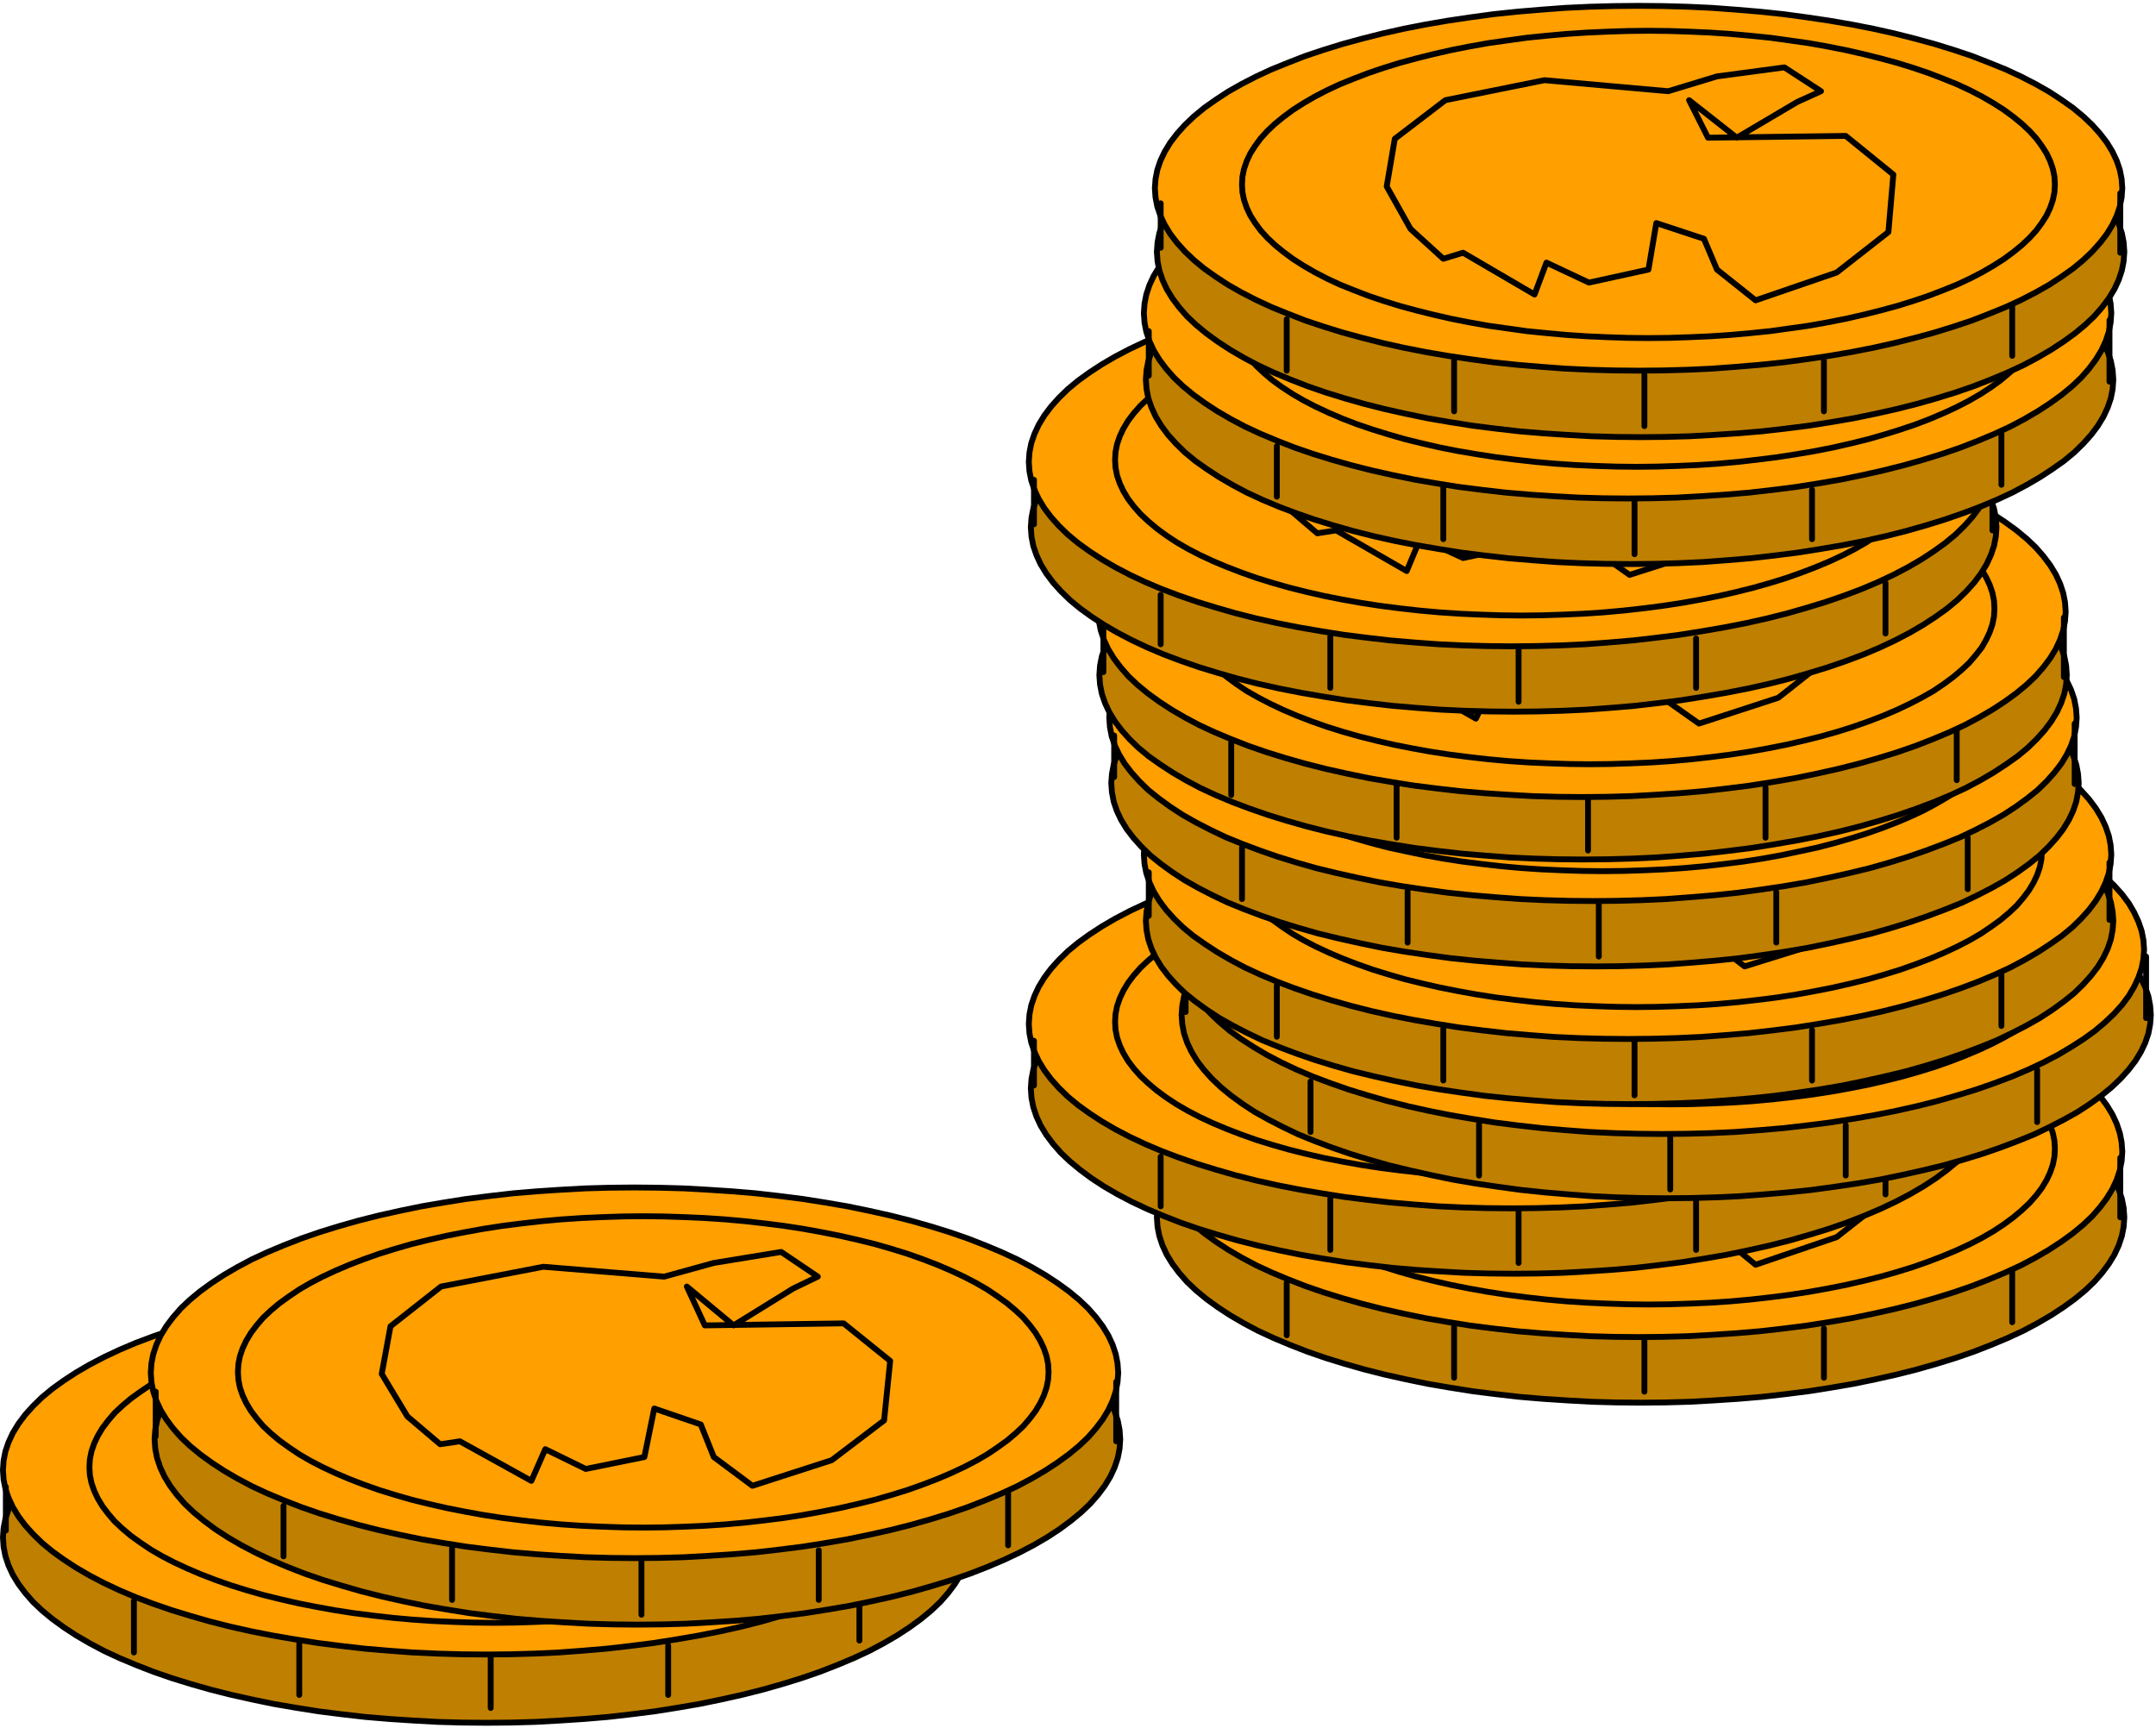 <?xml version="1.0" encoding="UTF-8" standalone="no"?>
<svg
   xmlns:ooo="http://xml.openoffice.org/svg/export"
   xmlns:dc="http://purl.org/dc/elements/1.1/"
   xmlns:cc="http://creativecommons.org/ns#"
   xmlns:rdf="http://www.w3.org/1999/02/22-rdf-syntax-ns#"
   xmlns:svg="http://www.w3.org/2000/svg"
   xmlns="http://www.w3.org/2000/svg"
   xmlns:sodipodi="http://sodipodi.sourceforge.net/DTD/sodipodi-0.dtd"
   xmlns:inkscape="http://www.inkscape.org/namespaces/inkscape"
   version="1.2"
   width="95.96mm"
   height="76.91mm"
   viewBox="0 0 9596 7691"
   preserveAspectRatio="xMidYMid"
   xml:space="preserve"
   id="svg366"
   sodipodi:docname="coins3.svg"
   style="fill-rule:evenodd;stroke-width:28.222;stroke-linejoin:round"
   inkscape:version="0.92.5 (2060ec1f9f, 2020-04-08)"><sodipodi:namedview
   pagecolor="#ffffff"
   bordercolor="#666666"
   borderopacity="1"
   objecttolerance="10"
   gridtolerance="10"
   guidetolerance="10"
   inkscape:pageopacity="0"
   inkscape:pageshadow="2"
   inkscape:window-width="664"
   inkscape:window-height="487"
   id="namedview368"
   showgrid="false"
   inkscape:zoom="0.2102413"
   inkscape:cx="181.34173"
   inkscape:cy="145.32283"
   inkscape:window-x="0"
   inkscape:window-y="0"
   inkscape:window-maximized="0"
   inkscape:current-layer="svg366" />
 <defs
   class="ClipPathGroup"
   id="defs8">
  <clipPath
   id="presentation_clip_path"
   clipPathUnits="userSpaceOnUse">
   <rect
   x="0"
   y="0"
   width="21000"
   height="29700"
   id="rect2" />
  </clipPath>
  <clipPath
   id="presentation_clip_path_shrink"
   clipPathUnits="userSpaceOnUse">
   <rect
   x="21"
   y="29"
   width="20958"
   height="29641"
   id="rect5" />
  </clipPath>
 </defs>
 <defs
   class="TextShapeIndex"
   id="defs12">
  <g
   ooo:slide="id1"
   ooo:id-list="id3"
   id="g10" />
 </defs>
 <defs
   class="EmbeddedBulletChars"
   id="defs44">
  <g
   id="bullet-char-template-57356"
   transform="matrix(4.8828125e-4,0,0,-4.8828125e-4,0,0)">
   <path
   d="M 580,1141 1163,571 580,0 -4,571 Z"
   id="path14"
   inkscape:connector-curvature="0" />
  </g>
  <g
   id="bullet-char-template-57354"
   transform="matrix(4.8828125e-4,0,0,-4.8828125e-4,0,0)">
   <path
   d="M 8,1128 H 1137 V 0 H 8 Z"
   id="path17"
   inkscape:connector-curvature="0" />
  </g>
  <g
   id="bullet-char-template-10146"
   transform="matrix(4.8828125e-4,0,0,-4.8828125e-4,0,0)">
   <path
   d="M 174,0 602,739 174,1481 1456,739 Z M 1358,739 309,1346 659,739 Z"
   id="path20"
   inkscape:connector-curvature="0" />
  </g>
  <g
   id="bullet-char-template-10132"
   transform="matrix(4.8828125e-4,0,0,-4.8828125e-4,0,0)">
   <path
   d="M 2015,739 1276,0 H 717 l 543,543 H 174 v 393 h 1086 l -543,545 h 557 z"
   id="path23"
   inkscape:connector-curvature="0" />
  </g>
  <g
   id="bullet-char-template-10007"
   transform="matrix(4.8828125e-4,0,0,-4.8828125e-4,0,0)">
   <path
   d="m 0,-2 c -7,16 -16,29 -25,39 l 381,530 c -94,256 -141,385 -141,387 0,25 13,38 40,38 9,0 21,-2 34,-5 21,4 42,12 65,25 l 27,-13 111,-251 280,301 64,-25 24,25 c 21,-10 41,-24 62,-43 C 886,937 835,863 770,784 769,783 710,716 594,584 L 774,223 c 0,-27 -21,-55 -63,-84 l 16,-20 C 717,90 699,76 672,76 641,76 570,178 457,381 L 164,-76 c -22,-34 -53,-51 -92,-51 -42,0 -63,17 -64,51 -7,9 -10,24 -10,44 0,9 1,19 2,30 z"
   id="path26"
   inkscape:connector-curvature="0" />
  </g>
  <g
   id="bullet-char-template-10004"
   transform="matrix(4.8828125e-4,0,0,-4.8828125e-4,0,0)">
   <path
   d="M 285,-33 C 182,-33 111,30 74,156 52,228 41,333 41,471 c 0,78 14,145 41,201 34,71 87,106 158,106 53,0 88,-31 106,-94 l 23,-176 c 8,-64 28,-97 59,-98 l 735,706 c 11,11 33,17 66,17 42,0 63,-15 63,-46 V 965 c 0,-36 -10,-64 -30,-84 L 442,47 C 390,-6 338,-33 285,-33 Z"
   id="path29"
   inkscape:connector-curvature="0" />
  </g>
  <g
   id="bullet-char-template-9679"
   transform="matrix(4.8828125e-4,0,0,-4.8828125e-4,0,0)">
   <path
   d="M 813,0 C 632,0 489,54 383,161 276,268 223,411 223,592 c 0,181 53,324 160,431 106,107 249,161 430,161 179,0 323,-54 432,-161 108,-107 162,-251 162,-431 0,-180 -54,-324 -162,-431 C 1136,54 992,0 813,0 Z"
   id="path32"
   inkscape:connector-curvature="0" />
  </g>
  <g
   id="bullet-char-template-8226"
   transform="matrix(4.8828125e-4,0,0,-4.8828125e-4,0,0)">
   <path
   d="m 346,457 c -73,0 -137,26 -191,78 -54,51 -81,114 -81,188 0,73 27,136 81,188 54,52 118,78 191,78 73,0 134,-26 185,-79 51,-51 77,-114 77,-187 0,-75 -25,-137 -76,-188 -50,-52 -112,-78 -186,-78 z"
   id="path35"
   inkscape:connector-curvature="0" />
  </g>
  <g
   id="bullet-char-template-8211"
   transform="matrix(4.8828125e-4,0,0,-4.8828125e-4,0,0)">
   <path
   d="M -4,459 H 1135 V 606 H -4 Z"
   id="path38"
   inkscape:connector-curvature="0" />
  </g>
  <g
   id="bullet-char-template-61548"
   transform="matrix(4.8828125e-4,0,0,-4.8828125e-4,0,0)">
   <path
   d="m 173,740 c 0,163 58,303 173,419 116,115 255,173 419,173 163,0 302,-58 418,-173 116,-116 174,-256 174,-419 0,-163 -58,-303 -174,-418 C 1067,206 928,148 765,148 601,148 462,206 346,322 231,437 173,577 173,740 Z"
   id="path41"
   inkscape:connector-curvature="0" />
  </g>
 </defs>
 <g
   id="g49"
   transform="translate(-5702,-11004)">
  <g
   id="id2"
   class="Master_Slide">
   <g
   id="bg-id2"
   class="Background" />
   <g
   id="bo-id2"
   class="BackgroundObjects" />
  </g>
 </g>
 <g
   class="SlideGroup"
   id="g364"
   transform="translate(-5702,-11004)">
  <g
   id="g362">
   <g
   id="container-id1">
    <g
   id="id1"
   class="Slide"
   clip-path="url(#presentation_clip_path)">
     <g
   class="Page"
   id="g358">
      <g
   class="Graphic"
   id="g356">
       <g
   id="id3">
        <rect
   class="BoundingBox"
   x="5702"
   y="11004"
   width="9596"
   height="7691"
   id="rect51"
   style="fill:none;stroke:none" />
        <defs
   id="defs56">
         <clipPath
   id="clip_path_1"
   clipPathUnits="userSpaceOnUse">
          <path
   d="m 5702,11004 h 9595 v 7690 H 5702 Z"
   id="path53"
   inkscape:connector-curvature="0" />
         </clipPath>
        </defs>
        <g
   clip-path="url(#clip_path_1)"
   id="g58" />
        <defs
   id="defs63">
         <clipPath
   id="clip_path_2"
   clipPathUnits="userSpaceOnUse">
          <path
   d="m 5702,11008 h 9587 v 7678 H 5702 Z"
   id="path60"
   inkscape:connector-curvature="0" />
         </clipPath>
        </defs>
        <g
   clip-path="url(#clip_path_2)"
   id="g351">
         <path
   d="m 15160,16424 c 0,145 -99,288 -288,414 -189,125 -461,230 -788,302 -327,73 -699,111 -1076,111 -378,0 -750,-38 -1077,-111 -327,-72 -599,-177 -788,-302 -189,-126 -288,-269 -288,-414 0,-145 99,-288 288,-413 189,-126 461,-231 788,-303 327,-73 699,-111 1076,-111 378,0 750,38 1077,111 327,72 599,177 788,303 189,125 288,268 288,413 z"
   id="path65"
   inkscape:connector-curvature="0"
   style="fill:#bf7f00;stroke:none" />
         <path
   d="m 15157,16423 -3,-42 -8,-41 -14,-42 -19,-41 -25,-41 -30,-40 -35,-40 -40,-38 -46,-38 -51,-37 -55,-36 -60,-35 -64,-34 -69,-32 -74,-31 -77,-30 -81,-28 -84,-26 -88,-25 -91,-23 -94,-21 -97,-20 -99,-17 -101,-16 -103,-13 -105,-12 -107,-9 -107,-7 -108,-6 -109,-3 -109,-1 v 0 l -109,1 -109,3 -108,6 -107,7 -107,9 -105,12 -103,13 -101,16 -99,17 -97,20 -94,21 -91,23 -88,25 -84,26 -81,28 -77,30 -74,31 -69,32 -64,34 -60,35 -55,36 -51,37 -46,38 -40,38 -35,40 -30,40 -25,41 -19,41 -14,42 -8,41 -3,42 v 0 l 3,42 8,41 14,42 19,41 25,41 30,40 35,40 40,38 46,38 51,37 55,36 60,35 64,34 69,32 74,31 77,30 81,28 84,26 88,25 91,23 94,21 97,20 99,17 101,16 103,13 105,12 107,9 107,7 108,6 109,3 109,1 v 0 l 109,-1 109,-3 108,-6 107,-7 107,-9 105,-12 103,-13 101,-16 99,-17 97,-20 94,-21 91,-23 88,-25 84,-26 81,-28 77,-30 74,-31 69,-32 64,-34 60,-35 55,-36 51,-37 46,-38 40,-38 35,-40 30,-40 25,-41 19,-41 14,-42 8,-41 z"
   id="path67"
   inkscape:connector-curvature="0"
   style="fill:none;stroke:#000000;stroke-width:26;stroke-linecap:round;stroke-linejoin:round" />
         <path
   d="m 15151,16136 c 0,144 -99,286 -288,412 -189,125 -461,229 -788,302 -327,72 -699,110 -1076,110 -378,0 -750,-38 -1077,-110 -327,-73 -599,-177 -788,-302 -189,-126 -288,-268 -288,-412 0,-145 99,-287 288,-413 189,-125 461,-229 788,-302 327,-72 699,-110 1076,-110 378,0 750,38 1077,110 327,73 599,177 788,302 189,126 288,268 288,413 z"
   id="path69"
   inkscape:connector-curvature="0"
   style="fill:#ff9f00;stroke:none" />
         <path
   d="m 15148,16131 -3,-42 -8,-41 -14,-42 -19,-41 -25,-41 -30,-40 -35,-40 -40,-38 -46,-38 -51,-37 -55,-36 -60,-35 -64,-34 -69,-32 -74,-31 -77,-30 -81,-28 -84,-26 -88,-25 -91,-23 -94,-21 -97,-20 -99,-17 -101,-16 -103,-13 -105,-12 -107,-9 -107,-7 -108,-6 -109,-3 -109,-1 v 0 l -109,1 -109,3 -108,6 -107,7 -107,9 -105,12 -103,13 -101,16 -99,17 -97,20 -94,21 -91,23 -88,25 -84,26 -81,28 -77,30 -74,31 -69,32 -64,34 -60,35 -55,36 -51,37 -46,38 -40,38 -35,40 -30,40 -25,41 -19,41 -14,42 -8,41 -3,42 v 0 l 3,42 8,41 14,42 19,41 25,41 30,40 35,40 40,38 46,38 51,37 55,36 60,35 64,34 69,32 74,31 77,30 81,28 84,26 88,25 91,23 94,21 97,20 99,17 101,16 103,13 105,12 107,9 107,7 108,6 109,3 109,1 v 0 l 109,-1 109,-3 108,-6 107,-7 107,-9 105,-12 103,-13 101,-16 99,-17 97,-20 94,-21 91,-23 88,-25 84,-26 81,-28 77,-30 74,-31 69,-32 64,-34 60,-35 55,-36 51,-37 46,-38 40,-38 35,-40 30,-40 25,-41 19,-41 14,-42 8,-41 z"
   id="path71"
   inkscape:connector-curvature="0"
   style="fill:none;stroke:#000000;stroke-width:26;stroke-linecap:round;stroke-linejoin:round" />
         <path
   d="m 10868,16202 v 194"
   id="path73"
   inkscape:connector-curvature="0"
   style="fill:none;stroke:#000000;stroke-width:26;stroke-linecap:round;stroke-linejoin:round" />
         <path
   d="m 12174,16908 v 229"
   id="path75"
   inkscape:connector-curvature="0"
   style="fill:none;stroke:#000000;stroke-width:26;stroke-linecap:round;stroke-linejoin:round" />
         <path
   d="m 13021,16961 v 238"
   id="path77"
   inkscape:connector-curvature="0"
   style="fill:none;stroke:#000000;stroke-width:26;stroke-linecap:round;stroke-linejoin:round" />
         <path
   d="m 13820,16917 v 220"
   id="path79"
   inkscape:connector-curvature="0"
   style="fill:none;stroke:#000000;stroke-width:26;stroke-linecap:round;stroke-linejoin:round" />
         <path
   d="m 14658,16656 v 234"
   id="path81"
   inkscape:connector-curvature="0"
   style="fill:none;stroke:#000000;stroke-width:26;stroke-linecap:round;stroke-linejoin:round" />
         <path
   d="m 15139,16158 v 265"
   id="path83"
   inkscape:connector-curvature="0"
   style="fill:none;stroke:#000000;stroke-width:26;stroke-linecap:round;stroke-linejoin:round" />
         <path
   d="m 11429,16714 v 234"
   id="path85"
   inkscape:connector-curvature="0"
   style="fill:none;stroke:#000000;stroke-width:26;stroke-linecap:round;stroke-linejoin:round" />
         <path
   d="m 13127,15703 -551,-48 -441,84 -225,172 -36,216 106,185 146,124 88,-13 318,180 53,-136 189,84 265,-58 35,-207 212,66 58,141 172,141 361,-123 230,-181 22,-260 -212,-173 -613,9 -84,-167 212,167 269,-159 106,-44 -163,-114 -300,44 z"
   id="path87"
   inkscape:connector-curvature="0"
   style="fill:none;stroke:#000000;stroke-width:26;stroke-linecap:round;stroke-linejoin:round" />
         <path
   d="m 14848,16118 -2,-35 -7,-35 -12,-35 -16,-34 -21,-35 -25,-33 -30,-34 -34,-32 -38,-32 -42,-31 -47,-31 -50,-29 -54,-28 -58,-27 -62,-26 -65,-25 -68,-24 -71,-22 -74,-21 -76,-19 -79,-18 -81,-16 -84,-15 -85,-13 -86,-11 -89,-10 -89,-8 -90,-6 -91,-4 -91,-3 -92,-1 v 0 l -92,1 -91,3 -91,4 -90,6 -89,8 -89,10 -86,11 -85,13 -84,15 -81,16 -79,18 -76,19 -74,21 -71,22 -68,24 -65,25 -62,26 -58,27 -54,28 -50,29 -47,31 -42,31 -38,32 -34,32 -30,34 -25,33 -21,35 -16,34 -12,35 -7,35 -2,35 v 0 l 2,35 7,35 12,35 16,34 21,35 25,33 30,34 34,32 38,32 42,31 47,31 50,29 54,28 58,27 62,26 65,25 68,24 71,22 74,21 76,19 79,18 81,16 84,15 85,13 86,11 89,10 89,8 90,6 91,4 91,3 92,1 v 0 l 92,-1 91,-3 91,-4 90,-6 89,-8 89,-10 86,-11 85,-13 84,-15 81,-16 79,-18 76,-19 74,-21 71,-22 68,-24 65,-25 62,-26 58,-27 54,-28 50,-29 47,-31 42,-31 38,-32 34,-32 30,-34 25,-33 21,-35 16,-34 12,-35 7,-35 z"
   id="path89"
   inkscape:connector-curvature="0"
   style="fill:none;stroke:#000000;stroke-width:26;stroke-linecap:round;stroke-linejoin:round" />
         <path
   d="m 14591,15853 c 0,144 -99,286 -288,412 -189,125 -460,229 -787,302 -327,72 -698,110 -1075,110 -378,0 -749,-38 -1076,-110 -327,-73 -598,-177 -787,-302 -189,-126 -288,-268 -288,-412 0,-145 99,-287 288,-413 189,-125 460,-229 787,-302 327,-72 698,-110 1075,-110 378,0 749,38 1076,110 327,73 598,177 787,302 189,126 288,268 288,413 z"
   id="path91"
   inkscape:connector-curvature="0"
   style="fill:#bf7f00;stroke:none" />
         <path
   d="m 14588,15849 -3,-42 -8,-41 -14,-42 -19,-41 -25,-41 -30,-40 -35,-40 -40,-38 -46,-38 -50,-37 -55,-36 -60,-35 -65,-34 -68,-32 -73,-31 -77,-30 -81,-28 -85,-26 -87,-25 -91,-23 -94,-21 -97,-20 -99,-17 -101,-16 -103,-13 -104,-12 -106,-9 -108,-7 -108,-6 -108,-3 -109,-1 v 0 l -109,1 -108,3 -108,6 -108,7 -106,9 -104,12 -103,13 -101,16 -99,17 -97,20 -94,21 -91,23 -87,25 -85,26 -81,28 -77,30 -73,31 -68,32 -65,34 -60,35 -55,36 -50,37 -46,38 -40,38 -35,40 -30,40 -25,41 -19,41 -14,42 -8,41 -3,42 v 0 l 3,42 8,41 14,42 19,41 25,41 30,40 35,40 40,38 46,38 50,37 55,36 60,35 65,34 68,32 73,31 77,30 81,28 85,26 87,25 91,23 94,21 97,20 99,17 101,16 103,13 104,12 106,9 108,7 108,6 108,3 109,1 v 0 l 109,-1 108,-3 108,-6 108,-7 106,-9 104,-12 103,-13 101,-16 99,-17 97,-20 94,-21 91,-23 87,-25 85,-26 81,-28 77,-30 73,-31 68,-32 65,-34 60,-35 55,-36 50,-37 46,-38 40,-38 35,-40 30,-40 25,-41 19,-41 14,-42 8,-41 z"
   id="path93"
   inkscape:connector-curvature="0"
   style="fill:none;stroke:#000000;stroke-width:26;stroke-linecap:round;stroke-linejoin:round" />
         <path
   d="m 14583,15566 c 0,144 -99,285 -288,410 -189,125 -460,228 -787,300 -327,72 -698,110 -1075,110 -378,0 -749,-38 -1076,-110 -327,-72 -598,-175 -787,-300 -189,-125 -288,-266 -288,-410 0,-144 99,-285 288,-410 189,-125 460,-228 787,-300 327,-72 698,-110 1075,-110 378,0 749,38 1076,110 327,72 598,175 787,300 189,125 288,266 288,410 z"
   id="path95"
   inkscape:connector-curvature="0"
   style="fill:#ff9f00;stroke:none" />
         <path
   d="m 14579,15562 -3,-42 -8,-41 -14,-41 -19,-41 -25,-41 -30,-40 -35,-39 -40,-39 -46,-38 -50,-36 -55,-36 -60,-35 -65,-34 -68,-32 -73,-31 -77,-29 -81,-28 -85,-26 -87,-25 -91,-23 -94,-21 -97,-19 -99,-17 -101,-16 -103,-13 -104,-12 -106,-9 -108,-8 -108,-5 -108,-3 -109,-1 v 0 l -109,1 -108,3 -108,5 -108,8 -106,9 -104,12 -103,13 -101,16 -99,17 -97,19 -94,21 -91,23 -87,25 -85,26 -81,28 -77,29 -73,31 -68,32 -65,34 -60,35 -55,36 -50,36 -46,38 -40,39 -35,39 -30,40 -25,41 -19,41 -14,41 -8,41 -3,42 v 0 l 3,42 8,41 14,41 19,41 25,41 30,40 35,39 40,39 46,38 50,36 55,36 60,35 65,34 68,32 73,31 77,29 81,28 85,26 87,25 91,23 94,21 97,19 99,17 101,16 103,13 104,12 106,9 108,8 108,5 108,3 109,1 v 0 l 109,-1 108,-3 108,-5 108,-8 106,-9 104,-12 103,-13 101,-16 99,-17 97,-19 94,-21 91,-23 87,-25 85,-26 81,-28 77,-29 73,-31 68,-32 65,-34 60,-35 55,-36 50,-36 46,-38 40,-39 35,-39 30,-40 25,-41 19,-41 14,-41 8,-41 z"
   id="path97"
   inkscape:connector-curvature="0"
   style="fill:none;stroke:#000000;stroke-width:26;stroke-linecap:round;stroke-linejoin:round" />
         <path
   d="m 10304,15637 v 199"
   id="path99"
   inkscape:connector-curvature="0"
   style="fill:none;stroke:#000000;stroke-width:26;stroke-linecap:round;stroke-linejoin:round" />
         <path
   d="m 11623,16339 v 229"
   id="path101"
   inkscape:connector-curvature="0"
   style="fill:none;stroke:#000000;stroke-width:26;stroke-linecap:round;stroke-linejoin:round" />
         <path
   d="m 12461,16392 v 234"
   id="path103"
   inkscape:connector-curvature="0"
   style="fill:none;stroke:#000000;stroke-width:26;stroke-linecap:round;stroke-linejoin:round" />
         <path
   d="m 13251,16343 v 225"
   id="path105"
   inkscape:connector-curvature="0"
   style="fill:none;stroke:#000000;stroke-width:26;stroke-linecap:round;stroke-linejoin:round" />
         <path
   d="m 14094,16092 v 229"
   id="path107"
   inkscape:connector-curvature="0"
   style="fill:none;stroke:#000000;stroke-width:26;stroke-linecap:round;stroke-linejoin:round" />
         <path
   d="m 14570,15589 v 264"
   id="path109"
   inkscape:connector-curvature="0"
   style="fill:none;stroke:#000000;stroke-width:26;stroke-linecap:round;stroke-linejoin:round" />
         <path
   d="m 10868,16153 v 221"
   id="path111"
   inkscape:connector-curvature="0"
   style="fill:none;stroke:#000000;stroke-width:26;stroke-linecap:round;stroke-linejoin:round" />
         <path
   d="m 12554,15139 -543,-49 -437,84 -234,172 -35,216 115,185 145,133 84,-27 314,190 61,-146 190,89 252,-58 48,-207 203,66 57,141 181,133 358,-115 225,-185 31,-256 -217,-172 -622,4 -70,-163 203,163 278,-154 101,-44 -168,-106 -300,31 z"
   id="path113"
   inkscape:connector-curvature="0"
   style="fill:none;stroke:#000000;stroke-width:26;stroke-linecap:round;stroke-linejoin:round" />
         <path
   d="m 14283,15553 -2,-35 -7,-35 -12,-35 -16,-34 -21,-35 -25,-33 -30,-34 -34,-32 -38,-32 -42,-31 -47,-31 -50,-29 -54,-28 -58,-27 -62,-26 -65,-25 -68,-24 -71,-22 -74,-21 -76,-19 -79,-18 -81,-16 -84,-15 -85,-13 -86,-11 -89,-10 -89,-8 -90,-6 -91,-4 -91,-3 -92,-1 v 0 l -92,1 -91,3 -91,4 -90,6 -89,8 -89,10 -86,11 -85,13 -84,15 -81,16 -79,18 -76,19 -74,21 -71,22 -68,24 -65,25 -62,26 -58,27 -54,28 -50,29 -47,31 -42,31 -38,32 -34,32 -30,34 -25,33 -21,35 -16,34 -12,35 -7,35 -2,35 v 0 l 2,35 7,35 12,35 16,34 21,35 25,33 30,34 34,32 38,32 42,31 47,31 50,29 54,28 58,27 62,26 65,25 68,24 71,22 74,21 76,19 79,18 81,16 84,15 85,13 86,11 89,10 89,8 90,6 91,4 91,3 92,1 v 0 l 92,-1 91,-3 91,-4 90,-6 89,-8 89,-10 86,-11 85,-13 84,-15 81,-16 79,-18 76,-19 74,-21 71,-22 68,-24 65,-25 62,-26 58,-27 54,-28 50,-29 47,-31 42,-31 38,-32 34,-32 30,-34 25,-33 21,-35 16,-34 12,-35 7,-35 z"
   id="path115"
   inkscape:connector-curvature="0"
   style="fill:none;stroke:#000000;stroke-width:26;stroke-linecap:round;stroke-linejoin:round" />
         <path
   d="m 15279,15527 c 0,143 -100,284 -289,408 -189,124 -462,227 -790,299 -327,71 -699,109 -1078,109 -379,0 -751,-38 -1078,-109 -328,-72 -601,-175 -790,-299 -189,-124 -289,-265 -289,-408 0,-143 100,-284 289,-408 189,-124 462,-227 789,-299 328,-71 700,-109 1079,-109 379,0 751,38 1078,109 328,72 601,175 790,299 189,124 289,265 289,408 z"
   id="path117"
   inkscape:connector-curvature="0"
   style="fill:#bf7f00;stroke:none" />
         <path
   d="m 15275,15522 -3,-41 -8,-42 -14,-41 -19,-40 -25,-41 -30,-39 -35,-39 -41,-39 -45,-37 -51,-37 -55,-36 -61,-34 -64,-33 -69,-33 -74,-30 -77,-29 -81,-28 -85,-26 -88,-25 -91,-22 -94,-21 -97,-20 -99,-17 -102,-15 -103,-14 -105,-11 -107,-9 -107,-8 -109,-5 -109,-3 -109,-1 v 0 l -109,1 -109,3 -109,5 -107,8 -107,9 -105,11 -103,14 -102,15 -99,17 -97,20 -94,21 -91,22 -88,25 -85,26 -81,28 -77,29 -74,30 -69,33 -64,33 -61,34 -55,36 -51,37 -45,37 -41,39 -35,39 -30,39 -25,41 -19,40 -14,41 -8,42 -3,41 v 0 l 3,41 8,42 14,41 19,40 25,41 30,39 35,39 41,39 45,37 51,37 55,36 61,34 64,33 69,33 74,30 77,29 81,28 85,26 88,25 91,22 94,21 97,20 99,17 102,15 103,14 105,11 107,9 107,8 109,5 109,3 109,1 v 0 l 109,-1 109,-3 109,-5 107,-8 107,-9 105,-11 103,-14 102,-15 99,-17 97,-20 94,-21 91,-22 88,-25 85,-26 81,-28 77,-29 74,-30 69,-33 64,-33 61,-34 55,-36 51,-37 45,-37 41,-39 35,-39 30,-39 25,-41 19,-40 14,-41 8,-42 z"
   id="path119"
   inkscape:connector-curvature="0"
   style="fill:none;stroke:#000000;stroke-width:26;stroke-linecap:round;stroke-linejoin:round" />
         <path
   d="m 15249,15235 c 0,144 -99,285 -288,410 -188,125 -459,228 -785,300 -326,72 -696,110 -1073,110 -377,0 -747,-38 -1073,-110 -326,-72 -597,-175 -785,-300 -189,-125 -288,-266 -288,-410 0,-144 99,-285 288,-410 188,-125 459,-228 785,-300 326,-72 696,-110 1073,-110 377,0 747,38 1073,110 326,72 597,175 785,300 189,125 288,266 288,410 z"
   id="path121"
   inkscape:connector-curvature="0"
   style="fill:#ff9f00;stroke:none" />
         <path
   d="m 15245,15231 -3,-42 -8,-41 -14,-41 -19,-41 -24,-41 -30,-40 -35,-39 -41,-39 -45,-38 -50,-36 -56,-36 -59,-35 -65,-34 -68,-32 -73,-31 -77,-29 -80,-28 -85,-26 -87,-25 -91,-23 -94,-21 -96,-19 -99,-17 -100,-16 -103,-13 -105,-12 -105,-9 -107,-8 -108,-5 -108,-3 -109,-1 v 0 l -109,1 -108,3 -108,5 -107,8 -105,9 -105,12 -103,13 -100,16 -99,17 -96,19 -94,21 -91,23 -87,25 -85,26 -80,28 -77,29 -73,31 -68,32 -65,34 -59,35 -56,36 -50,36 -45,38 -41,39 -35,39 -30,40 -24,41 -19,41 -14,41 -8,41 -3,42 v 0 l 3,42 8,41 14,41 19,41 24,41 30,40 35,39 41,39 45,38 50,36 56,36 59,35 65,34 68,32 73,31 77,29 80,28 85,26 87,25 91,23 94,21 96,19 99,17 100,16 103,13 105,12 105,9 107,8 108,5 108,3 109,1 v 0 l 109,-1 108,-3 108,-5 107,-8 105,-9 105,-12 103,-13 100,-16 99,-17 96,-19 94,-21 91,-23 87,-25 85,-26 80,-28 77,-29 73,-31 68,-32 65,-34 59,-35 56,-36 50,-36 45,-38 41,-39 35,-39 30,-40 24,-41 19,-41 14,-41 8,-41 z"
   id="path123"
   inkscape:connector-curvature="0"
   style="fill:none;stroke:#000000;stroke-width:26;stroke-linecap:round;stroke-linejoin:round" />
         <path
   d="m 10979,15311 v 198"
   id="path125"
   inkscape:connector-curvature="0"
   style="fill:none;stroke:#000000;stroke-width:26;stroke-linecap:round;stroke-linejoin:round" />
         <path
   d="m 12285,16008 v 229"
   id="path127"
   inkscape:connector-curvature="0"
   style="fill:none;stroke:#000000;stroke-width:26;stroke-linecap:round;stroke-linejoin:round" />
         <path
   d="m 13136,16061 v 238"
   id="path129"
   inkscape:connector-curvature="0"
   style="fill:none;stroke:#000000;stroke-width:26;stroke-linecap:round;stroke-linejoin:round" />
         <path
   d="m 13917,16012 v 225"
   id="path131"
   inkscape:connector-curvature="0"
   style="fill:none;stroke:#000000;stroke-width:26;stroke-linecap:round;stroke-linejoin:round" />
         <path
   d="m 14769,15765 v 234"
   id="path133"
   inkscape:connector-curvature="0"
   style="fill:none;stroke:#000000;stroke-width:26;stroke-linecap:round;stroke-linejoin:round" />
         <path
   d="m 15254,15262 v 274"
   id="path135"
   inkscape:connector-curvature="0"
   style="fill:none;stroke:#000000;stroke-width:26;stroke-linecap:round;stroke-linejoin:round" />
         <path
   d="m 11535,15818 v 225"
   id="path137"
   inkscape:connector-curvature="0"
   style="fill:none;stroke:#000000;stroke-width:26;stroke-linecap:round;stroke-linejoin:round" />
         <path
   d="m 13220,14808 -534,-49 -450,84 -234,181 -31,207 111,186 145,127 84,-13 318,181 62,-141 189,84 261,-58 44,-207 203,71 61,136 168,133 357,-111 234,-189 27,-256 -216,-172 -618,4 -71,-163 203,163 274,-150 101,-48 -159,-106 -300,31 z"
   id="path139"
   inkscape:connector-curvature="0"
   style="fill:none;stroke:#000000;stroke-width:26;stroke-linecap:round;stroke-linejoin:round" />
         <path
   d="m 14945,15227 -2,-35 -7,-35 -12,-35 -16,-34 -21,-35 -25,-33 -30,-34 -34,-32 -38,-32 -42,-31 -47,-31 -50,-29 -54,-28 -58,-27 -62,-26 -65,-25 -68,-24 -71,-22 -74,-21 -76,-19 -79,-18 -81,-16 -84,-15 -85,-13 -86,-11 -89,-10 -89,-8 -90,-6 -91,-4 -91,-3 -92,-1 v 0 l -92,1 -91,3 -91,4 -90,6 -89,8 -89,10 -86,11 -85,13 -84,15 -81,16 -79,18 -76,19 -74,21 -71,22 -68,24 -65,25 -62,26 -58,27 -54,28 -50,29 -47,31 -42,31 -38,32 -34,32 -30,34 -25,33 -21,35 -16,34 -12,35 -7,35 -2,35 v 0 l 2,35 7,35 12,35 16,34 21,35 25,33 30,34 34,32 38,32 42,31 47,31 50,29 54,28 58,27 62,26 65,25 68,24 71,22 74,21 76,19 79,18 81,16 84,15 85,13 86,11 89,10 89,8 90,6 91,4 91,3 92,1 v 0 l 92,-1 91,-3 91,-4 90,-6 89,-8 89,-10 86,-11 85,-13 84,-15 81,-16 79,-18 76,-19 74,-21 71,-22 68,-24 65,-25 62,-26 58,-27 54,-28 50,-29 47,-31 42,-31 38,-32 34,-32 30,-34 25,-33 21,-35 16,-34 12,-35 7,-35 z"
   id="path141"
   inkscape:connector-curvature="0"
   style="fill:none;stroke:#000000;stroke-width:26;stroke-linecap:round;stroke-linejoin:round" />
         <path
   d="m 15111,15105 c 0,144 -100,285 -289,409 -189,124 -461,228 -788,299 -328,72 -699,110 -1077,110 -379,0 -750,-38 -1078,-110 -327,-71 -599,-175 -788,-299 -189,-124 -289,-265 -289,-409 0,-144 100,-285 289,-409 189,-124 461,-228 788,-299 328,-72 699,-110 1077,-110 379,0 750,38 1078,110 327,71 599,175 788,299 189,124 289,265 289,409 z"
   id="path143"
   inkscape:connector-curvature="0"
   style="fill:#bf7f00;stroke:none" />
         <path
   d="m 15108,15103 -3,-41 -8,-42 -14,-41 -19,-40 -25,-41 -30,-39 -35,-39 -40,-39 -46,-37 -51,-37 -55,-36 -60,-34 -64,-33 -69,-33 -74,-30 -77,-29 -81,-28 -84,-26 -88,-25 -91,-22 -94,-21 -97,-20 -99,-17 -101,-15 -103,-14 -105,-11 -107,-9 -107,-8 -108,-5 -109,-3 -109,-1 v 0 l -109,1 -109,3 -108,5 -107,8 -107,9 -105,11 -103,14 -101,15 -99,17 -97,20 -94,21 -91,22 -88,25 -84,26 -81,28 -77,29 -74,30 -69,33 -64,33 -60,34 -55,36 -51,37 -46,37 -40,39 -35,39 -30,39 -25,41 -19,40 -14,41 -8,42 -3,41 v 0 l 3,41 8,42 14,41 19,40 25,41 30,39 35,39 40,39 46,37 51,37 55,36 60,34 64,33 69,33 74,30 77,29 81,28 84,26 88,25 91,22 94,21 97,20 99,17 101,15 103,14 105,11 107,9 107,8 108,5 109,3 109,1 v 0 l 109,-1 109,-3 108,-5 107,-8 107,-9 105,-11 103,-14 101,-15 99,-17 97,-20 94,-21 91,-22 88,-25 84,-26 81,-28 77,-29 74,-30 69,-33 64,-33 60,-34 55,-36 51,-37 46,-37 40,-39 35,-39 30,-39 25,-41 19,-40 14,-41 8,-42 z"
   id="path145"
   inkscape:connector-curvature="0"
   style="fill:none;stroke:#000000;stroke-width:26;stroke-linecap:round;stroke-linejoin:round" />
         <path
   d="m 15103,14811 c 0,144 -99,285 -288,410 -189,125 -461,228 -788,300 -327,72 -699,110 -1076,110 -378,0 -750,-38 -1077,-110 -327,-72 -599,-175 -788,-300 -189,-125 -288,-266 -288,-410 0,-144 99,-285 288,-410 189,-125 461,-228 788,-300 327,-72 699,-110 1076,-110 378,0 750,38 1077,110 327,72 599,175 788,300 189,125 288,266 288,410 z"
   id="path147"
   inkscape:connector-curvature="0"
   style="fill:#ff9f00;stroke:none" />
         <path
   d="m 15099,14808 -3,-42 -8,-41 -14,-41 -19,-41 -25,-41 -30,-40 -35,-39 -40,-39 -46,-38 -51,-36 -55,-36 -60,-35 -64,-34 -69,-32 -74,-31 -77,-29 -81,-28 -84,-26 -88,-25 -91,-23 -94,-21 -97,-19 -99,-17 -101,-16 -103,-13 -105,-12 -107,-9 -107,-8 -108,-5 -109,-3 -109,-1 v 0 l -109,1 -109,3 -108,5 -107,8 -107,9 -105,12 -103,13 -101,16 -99,17 -97,19 -94,21 -91,23 -88,25 -84,26 -81,28 -77,29 -74,31 -69,32 -64,34 -60,35 -55,36 -51,36 -46,38 -40,39 -35,39 -30,40 -25,41 -19,41 -14,41 -8,41 -3,42 v 0 l 3,42 8,41 14,41 19,41 25,41 30,40 35,39 40,39 46,38 51,36 55,36 60,35 64,34 69,32 74,31 77,29 81,28 84,26 88,25 91,23 94,21 97,19 99,17 101,16 103,13 105,12 107,9 107,8 108,5 109,3 109,1 v 0 l 109,-1 109,-3 108,-5 107,-8 107,-9 105,-12 103,-13 101,-16 99,-17 97,-19 94,-21 91,-23 88,-25 84,-26 81,-28 77,-29 74,-31 69,-32 64,-34 60,-35 55,-36 51,-36 46,-38 40,-39 35,-39 30,-40 25,-41 19,-41 14,-41 8,-41 z"
   id="path149"
   inkscape:connector-curvature="0"
   style="fill:none;stroke:#000000;stroke-width:26;stroke-linecap:round;stroke-linejoin:round" />
         <path
   d="m 10815,14887 v 194"
   id="path151"
   inkscape:connector-curvature="0"
   style="fill:none;stroke:#000000;stroke-width:26;stroke-linecap:round;stroke-linejoin:round" />
         <path
   d="m 12126,15584 v 230"
   id="path153"
   inkscape:connector-curvature="0"
   style="fill:none;stroke:#000000;stroke-width:26;stroke-linecap:round;stroke-linejoin:round" />
         <path
   d="m 12977,15637 v 243"
   id="path155"
   inkscape:connector-curvature="0"
   style="fill:none;stroke:#000000;stroke-width:26;stroke-linecap:round;stroke-linejoin:round" />
         <path
   d="m 13767,15589 v 225"
   id="path157"
   inkscape:connector-curvature="0"
   style="fill:none;stroke:#000000;stroke-width:26;stroke-linecap:round;stroke-linejoin:round" />
         <path
   d="m 14610,15341 v 230"
   id="path159"
   inkscape:connector-curvature="0"
   style="fill:none;stroke:#000000;stroke-width:26;stroke-linecap:round;stroke-linejoin:round" />
         <path
   d="m 15091,14843 v 256"
   id="path161"
   inkscape:connector-curvature="0"
   style="fill:none;stroke:#000000;stroke-width:26;stroke-linecap:round;stroke-linejoin:round" />
         <path
   d="m 11385,15390 v 229"
   id="path163"
   inkscape:connector-curvature="0"
   style="fill:none;stroke:#000000;stroke-width:26;stroke-linecap:round;stroke-linejoin:round" />
         <path
   d="m 13070,14384 -538,-49 -450,84 -230,181 -35,208 115,185 145,132 80,-17 317,181 67,-146 180,88 265,-57 44,-208 199,67 66,141 172,132 353,-110 234,-190 26,-256 -216,-172 -618,5 -70,-164 203,164 269,-150 110,-49 -163,-106 -300,31 z"
   id="path165"
   inkscape:connector-curvature="0"
   style="fill:none;stroke:#000000;stroke-width:26;stroke-linecap:round;stroke-linejoin:round" />
         <path
   d="m 14790,14794 -2,-35 -7,-35 -12,-35 -16,-34 -21,-35 -25,-33 -29,-34 -34,-32 -38,-32 -43,-31 -46,-31 -50,-29 -54,-28 -58,-27 -61,-26 -65,-25 -68,-24 -71,-22 -73,-21 -77,-19 -79,-18 -81,-16 -83,-15 -84,-13 -87,-11 -88,-10 -89,-8 -90,-6 -90,-4 -92,-3 -91,-1 v 0 l -91,1 -92,3 -90,4 -90,6 -89,8 -88,10 -87,11 -84,13 -83,15 -81,16 -79,18 -77,19 -73,21 -71,22 -68,24 -65,25 -61,26 -58,27 -54,28 -50,29 -46,31 -43,31 -38,32 -34,32 -29,34 -25,33 -21,35 -16,34 -12,35 -7,35 -2,35 v 0 l 2,35 7,35 12,35 16,34 21,35 25,33 29,34 34,32 38,32 43,31 46,31 50,29 54,28 58,27 61,26 65,25 68,24 71,22 73,21 77,19 79,18 81,16 83,15 84,13 87,11 88,10 89,8 90,6 90,4 92,3 91,1 v 0 l 91,-1 92,-3 90,-4 90,-6 89,-8 88,-10 87,-11 84,-13 83,-15 81,-16 79,-18 77,-19 73,-21 71,-22 68,-24 65,-25 61,-26 58,-27 54,-28 50,-29 46,-31 43,-31 38,-32 34,-32 29,-34 25,-33 21,-35 16,-34 12,-35 7,-35 z"
   id="path167"
   inkscape:connector-curvature="0"
   style="fill:none;stroke:#000000;stroke-width:26;stroke-linecap:round;stroke-linejoin:round" />
         <path
   d="m 14957,14492 c 0,144 -100,285 -289,409 -189,124 -461,228 -788,299 -328,72 -699,110 -1077,110 -379,0 -750,-38 -1078,-110 -327,-71 -599,-175 -788,-299 -189,-124 -289,-265 -289,-409 0,-144 100,-285 289,-409 189,-124 461,-228 788,-299 328,-72 699,-110 1077,-110 379,0 750,38 1078,110 327,71 599,175 788,299 189,124 289,265 289,409 z"
   id="path169"
   inkscape:connector-curvature="0"
   style="fill:#bf7f00;stroke:none" />
         <path
   d="m 14954,14490 -3,-41 -8,-42 -14,-41 -19,-40 -25,-41 -30,-39 -35,-39 -40,-39 -46,-37 -51,-37 -55,-36 -60,-34 -64,-33 -69,-33 -74,-30 -77,-29 -81,-28 -84,-26 -88,-25 -91,-22 -94,-21 -97,-20 -99,-17 -101,-15 -103,-14 -105,-11 -107,-9 -107,-8 -108,-5 -109,-3 -109,-1 v 0 l -109,1 -109,3 -108,5 -107,8 -107,9 -105,11 -103,14 -101,15 -99,17 -97,20 -94,21 -91,22 -88,25 -84,26 -81,28 -77,29 -74,30 -69,33 -64,33 -60,34 -55,36 -51,37 -46,37 -40,39 -35,39 -30,39 -25,41 -19,40 -14,41 -8,42 -3,41 v 0 l 3,41 8,42 14,41 19,40 25,41 30,39 35,39 40,39 46,37 51,37 55,36 60,34 64,33 69,33 74,30 77,29 81,28 84,26 88,25 91,22 94,21 97,20 99,17 101,15 103,14 105,11 107,9 107,8 108,5 109,3 109,1 v 0 l 109,-1 109,-3 108,-5 107,-8 107,-9 105,-11 103,-14 101,-15 99,-17 97,-20 94,-21 91,-22 88,-25 84,-26 81,-28 77,-29 74,-30 69,-33 64,-33 60,-34 55,-36 51,-37 46,-37 40,-39 35,-39 30,-39 25,-41 19,-40 14,-41 8,-42 z"
   id="path171"
   inkscape:connector-curvature="0"
   style="fill:none;stroke:#000000;stroke-width:26;stroke-linecap:round;stroke-linejoin:round" />
         <path
   d="m 14948,14200 c 0,144 -100,285 -289,409 -189,124 -461,228 -788,299 -328,72 -699,110 -1077,110 -379,0 -750,-38 -1078,-110 -327,-71 -599,-175 -788,-299 -189,-124 -289,-265 -289,-409 0,-144 100,-285 289,-409 189,-124 461,-228 788,-299 328,-72 699,-110 1077,-110 379,0 750,38 1078,110 327,71 599,175 788,299 189,124 289,265 289,409 z"
   id="path173"
   inkscape:connector-curvature="0"
   style="fill:#ff9f00;stroke:none" />
         <path
   d="m 14945,14199 -3,-41 -8,-42 -14,-41 -19,-40 -25,-41 -30,-39 -35,-39 -40,-39 -46,-37 -51,-37 -55,-36 -60,-34 -64,-33 -69,-33 -74,-30 -77,-29 -81,-28 -84,-26 -88,-25 -91,-22 -94,-21 -97,-20 -99,-17 -101,-15 -103,-14 -105,-11 -107,-9 -107,-8 -108,-5 -109,-3 -109,-1 v 0 l -109,1 -109,3 -108,5 -107,8 -107,9 -105,11 -103,14 -101,15 -99,17 -97,20 -94,21 -91,22 -88,25 -84,26 -81,28 -77,29 -74,30 -69,33 -64,33 -60,34 -55,36 -51,37 -46,37 -40,39 -35,39 -30,39 -25,41 -19,40 -14,41 -8,42 -3,41 v 0 l 3,41 8,42 14,41 19,40 25,41 30,39 35,39 40,39 46,37 51,37 55,36 60,34 64,33 69,33 74,30 77,29 81,28 84,26 88,25 91,22 94,21 97,20 99,17 101,15 103,14 105,11 107,9 107,8 108,5 109,3 109,1 v 0 l 109,-1 109,-3 108,-5 107,-8 107,-9 105,-11 103,-14 101,-15 99,-17 97,-20 94,-21 91,-22 88,-25 84,-26 81,-28 77,-29 74,-30 69,-33 64,-33 60,-34 55,-36 51,-37 46,-37 40,-39 35,-39 30,-39 25,-41 19,-40 14,-41 8,-42 z"
   id="path175"
   inkscape:connector-curvature="0"
   style="fill:none;stroke:#000000;stroke-width:26;stroke-linecap:round;stroke-linejoin:round" />
         <path
   d="m 10661,14278 v 185"
   id="path177"
   inkscape:connector-curvature="0"
   style="fill:none;stroke:#000000;stroke-width:26;stroke-linecap:round;stroke-linejoin:round" />
         <path
   d="m 11967,14971 v 229"
   id="path179"
   inkscape:connector-curvature="0"
   style="fill:none;stroke:#000000;stroke-width:26;stroke-linecap:round;stroke-linejoin:round" />
         <path
   d="m 12818,15024 v 238"
   id="path181"
   inkscape:connector-curvature="0"
   style="fill:none;stroke:#000000;stroke-width:26;stroke-linecap:round;stroke-linejoin:round" />
         <path
   d="m 13608,14975 v 225"
   id="path183"
   inkscape:connector-curvature="0"
   style="fill:none;stroke:#000000;stroke-width:26;stroke-linecap:round;stroke-linejoin:round" />
         <path
   d="m 14460,14733 v 229"
   id="path185"
   inkscape:connector-curvature="0"
   style="fill:none;stroke:#000000;stroke-width:26;stroke-linecap:round;stroke-linejoin:round" />
         <path
   d="m 14936,14225 v 269"
   id="path187"
   inkscape:connector-curvature="0"
   style="fill:none;stroke:#000000;stroke-width:26;stroke-linecap:round;stroke-linejoin:round" />
         <path
   d="m 11230,14777 v 229"
   id="path189"
   inkscape:connector-curvature="0"
   style="fill:none;stroke:#000000;stroke-width:26;stroke-linecap:round;stroke-linejoin:round" />
         <path
   d="m 12916,13771 -543,-49 -441,88 -234,168 -35,216 114,190 146,119 79,-13 318,181 62,-137 189,84 261,-58 35,-207 207,66 67,141 172,142 357,-124 234,-181 22,-260 -221,-168 -609,5 -79,-164 203,164 278,-159 106,-44 -163,-115 -300,48 z"
   id="path191"
   inkscape:connector-curvature="0"
   style="fill:none;stroke:#000000;stroke-width:26;stroke-linecap:round;stroke-linejoin:round" />
         <path
   d="m 14640,14185 -2,-35 -7,-36 -12,-35 -16,-34 -21,-35 -25,-34 -29,-33 -34,-33 -38,-32 -43,-31 -46,-31 -50,-29 -54,-29 -58,-27 -61,-26 -65,-25 -68,-24 -71,-22 -73,-21 -77,-20 -79,-17 -81,-17 -83,-15 -84,-13 -87,-11 -88,-10 -89,-8 -90,-6 -90,-4 -92,-3 -91,-1 v 0 l -91,1 -92,3 -90,4 -90,6 -89,8 -88,10 -87,11 -84,13 -83,15 -81,17 -79,17 -77,20 -73,21 -71,22 -68,24 -65,25 -61,26 -58,27 -54,29 -50,29 -46,31 -43,31 -38,32 -34,33 -29,33 -25,34 -21,35 -16,34 -12,35 -7,36 -2,35 v 0 l 2,35 7,36 12,35 16,34 21,35 25,34 29,33 34,33 38,32 43,31 46,31 50,29 54,29 58,27 61,26 65,25 68,24 71,22 73,21 77,20 79,17 81,17 83,15 84,13 87,11 88,10 89,8 90,6 90,4 92,3 91,1 v 0 l 91,-1 92,-3 90,-4 90,-6 89,-8 88,-10 87,-11 84,-13 83,-15 81,-17 79,-17 77,-20 73,-21 71,-22 68,-24 65,-25 61,-26 58,-27 54,-29 50,-29 46,-31 43,-31 38,-32 34,-33 29,-33 25,-34 21,-35 16,-34 12,-35 7,-36 z"
   id="path193"
   inkscape:connector-curvature="0"
   style="fill:none;stroke:#000000;stroke-width:26;stroke-linecap:round;stroke-linejoin:round" />
         <path
   d="m 14904,14013 c 0,144 -99,285 -288,410 -189,125 -461,228 -788,300 -327,72 -699,110 -1076,110 -378,0 -750,-38 -1077,-110 -327,-72 -599,-175 -788,-300 -189,-125 -288,-266 -288,-410 0,-144 99,-285 288,-410 189,-125 461,-228 788,-300 327,-72 699,-110 1076,-110 378,0 750,38 1077,110 327,72 599,175 788,300 189,125 288,266 288,410 z"
   id="path195"
   inkscape:connector-curvature="0"
   style="fill:#bf7f00;stroke:none" />
         <path
   d="m 14901,14009 -3,-42 -8,-41 -14,-41 -19,-41 -25,-41 -30,-40 -35,-39 -40,-39 -46,-38 -51,-36 -55,-36 -60,-35 -64,-34 -69,-32 -74,-31 -77,-29 -81,-28 -84,-26 -88,-25 -91,-23 -94,-21 -97,-19 -99,-17 -101,-16 -103,-13 -105,-12 -107,-9 -107,-8 -108,-5 -109,-3 -109,-1 v 0 l -109,1 -109,3 -108,5 -107,8 -107,9 -105,12 -103,13 -101,16 -99,17 -97,19 -94,21 -91,23 -88,25 -84,26 -81,28 -77,29 -74,31 -69,32 -64,34 -60,35 -55,36 -51,36 -46,38 -40,39 -35,39 -30,40 -25,41 -19,41 -14,41 -8,41 -3,42 v 0 l 3,42 8,41 14,41 19,41 25,41 30,40 35,39 40,39 46,38 51,36 55,36 60,35 64,34 69,32 74,31 77,29 81,28 84,26 88,25 91,23 94,21 97,19 99,17 101,16 103,13 105,12 107,9 107,8 108,5 109,3 109,1 v 0 l 109,-1 109,-3 108,-5 107,-8 107,-9 105,-12 103,-13 101,-16 99,-17 97,-19 94,-21 91,-23 88,-25 84,-26 81,-28 77,-29 74,-31 69,-32 64,-34 60,-35 55,-36 51,-36 46,-38 40,-39 35,-39 30,-40 25,-41 19,-41 14,-41 8,-41 z"
   id="path197"
   inkscape:connector-curvature="0"
   style="fill:none;stroke:#000000;stroke-width:26;stroke-linecap:round;stroke-linejoin:round" />
         <path
   d="m 14899,13728 c 0,145 -100,288 -289,414 -189,125 -461,230 -788,302 -328,73 -699,111 -1077,111 -379,0 -750,-38 -1078,-111 -327,-72 -599,-177 -788,-302 -189,-126 -289,-269 -289,-414 0,-145 100,-288 289,-413 189,-126 461,-231 788,-303 328,-73 699,-111 1077,-111 379,0 750,38 1078,111 327,72 599,177 788,303 189,125 289,268 289,413 z"
   id="path199"
   inkscape:connector-curvature="0"
   style="fill:#ff9f00;stroke:none" />
         <path
   d="m 14896,13727 -3,-42 -8,-41 -14,-42 -19,-41 -25,-41 -30,-40 -35,-40 -40,-38 -46,-38 -51,-37 -55,-36 -60,-35 -64,-34 -69,-32 -74,-31 -77,-30 -81,-28 -84,-26 -88,-25 -91,-23 -94,-21 -97,-20 -99,-17 -101,-16 -103,-13 -105,-12 -107,-9 -107,-7 -108,-6 -109,-3 -109,-1 v 0 l -109,1 -109,3 -108,6 -107,7 -107,9 -105,12 -103,13 -101,16 -99,17 -97,20 -94,21 -91,23 -88,25 -84,26 -81,28 -77,30 -74,31 -69,32 -64,34 -60,35 -55,36 -51,37 -46,38 -40,38 -35,40 -30,40 -25,41 -19,41 -14,42 -8,41 -3,42 v 0 l 3,42 8,41 14,42 19,41 25,41 30,40 35,40 40,38 46,38 51,37 55,36 60,35 64,34 69,32 74,31 77,30 81,28 84,26 88,25 91,23 94,21 97,20 99,17 101,16 103,13 105,12 107,9 107,7 108,6 109,3 109,1 v 0 l 109,-1 109,-3 108,-6 107,-7 107,-9 105,-12 103,-13 101,-16 99,-17 97,-20 94,-21 91,-23 88,-25 84,-26 81,-28 77,-30 74,-31 69,-32 64,-34 60,-35 55,-36 51,-37 46,-38 40,-38 35,-40 30,-40 25,-41 19,-41 14,-42 8,-41 z"
   id="path201"
   inkscape:connector-curvature="0"
   style="fill:none;stroke:#000000;stroke-width:26;stroke-linecap:round;stroke-linejoin:round" />
         <path
   d="m 10613,13802 v 194"
   id="path203"
   inkscape:connector-curvature="0"
   style="fill:none;stroke:#000000;stroke-width:26;stroke-linecap:round;stroke-linejoin:round" />
         <path
   d="m 11918,14499 v 234"
   id="path205"
   inkscape:connector-curvature="0"
   style="fill:none;stroke:#000000;stroke-width:26;stroke-linecap:round;stroke-linejoin:round" />
         <path
   d="m 12770,14552 v 238"
   id="path207"
   inkscape:connector-curvature="0"
   style="fill:none;stroke:#000000;stroke-width:26;stroke-linecap:round;stroke-linejoin:round" />
         <path
   d="m 13560,14508 v 225"
   id="path209"
   inkscape:connector-curvature="0"
   style="fill:none;stroke:#000000;stroke-width:26;stroke-linecap:round;stroke-linejoin:round" />
         <path
   d="m 14411,14252 v 225"
   id="path211"
   inkscape:connector-curvature="0"
   style="fill:none;stroke:#000000;stroke-width:26;stroke-linecap:round;stroke-linejoin:round" />
         <path
   d="m 14888,13753 v 265"
   id="path213"
   inkscape:connector-curvature="0"
   style="fill:none;stroke:#000000;stroke-width:26;stroke-linecap:round;stroke-linejoin:round" />
         <path
   d="m 11182,14309 v 234"
   id="path215"
   inkscape:connector-curvature="0"
   style="fill:none;stroke:#000000;stroke-width:26;stroke-linecap:round;stroke-linejoin:round" />
         <path
   d="m 12863,13299 -543,-45 -437,89 -234,172 -35,207 115,190 145,123 80,-13 317,181 67,-141 180,84 256,-49 49,-216 207,71 53,145 181,128 353,-115 229,-181 31,-255 -216,-177 -618,9 -70,-163 203,163 273,-159 97,-48 -158,-111 -305,35 z"
   id="path217"
   inkscape:connector-curvature="0"
   style="fill:none;stroke:#000000;stroke-width:26;stroke-linecap:round;stroke-linejoin:round" />
         <path
   d="m 14579,13713 -2,-35 -7,-35 -12,-35 -16,-34 -20,-35 -26,-33 -29,-34 -34,-32 -38,-32 -42,-31 -46,-31 -51,-29 -54,-28 -57,-27 -61,-26 -65,-25 -68,-24 -70,-22 -74,-21 -76,-19 -78,-18 -81,-16 -83,-15 -85,-13 -86,-11 -88,-10 -89,-8 -89,-6 -91,-4 -91,-3 -91,-1 v 0 l -91,1 -91,3 -91,4 -89,6 -89,8 -88,10 -86,11 -85,13 -83,15 -81,16 -78,18 -76,19 -74,21 -70,22 -68,24 -65,25 -61,26 -57,27 -54,28 -51,29 -46,31 -42,31 -38,32 -34,32 -29,34 -26,33 -20,35 -16,34 -12,35 -7,35 -2,35 v 0 l 2,35 7,35 12,35 16,34 20,35 26,33 29,34 34,32 38,32 42,31 46,31 51,29 54,28 57,27 61,26 65,25 68,24 70,22 74,21 76,19 78,18 81,16 83,15 85,13 86,11 88,10 89,8 89,6 91,4 91,3 91,1 v 0 l 91,-1 91,-3 91,-4 89,-6 89,-8 88,-10 86,-11 85,-13 83,-15 81,-16 78,-18 76,-19 74,-21 70,-22 68,-24 65,-25 61,-26 57,-27 54,-28 51,-29 46,-31 42,-31 38,-32 34,-32 29,-34 26,-33 20,-35 16,-34 12,-35 7,-35 z"
   id="path219"
   inkscape:connector-curvature="0"
   style="fill:none;stroke:#000000;stroke-width:26;stroke-linecap:round;stroke-linejoin:round" />
         <path
   d="m 14591,13355 c 0,144 -99,285 -288,410 -189,125 -460,228 -787,300 -327,72 -698,110 -1075,110 -378,0 -749,-38 -1076,-110 -327,-72 -598,-175 -787,-300 -189,-125 -288,-266 -288,-410 0,-144 99,-285 288,-410 189,-125 460,-228 787,-300 327,-72 698,-110 1075,-110 378,0 749,38 1076,110 327,72 598,175 787,300 189,125 288,266 288,410 z"
   id="path221"
   inkscape:connector-curvature="0"
   style="fill:#bf7f00;stroke:none" />
         <path
   d="m 14588,13351 -3,-42 -8,-41 -14,-41 -19,-41 -25,-41 -30,-40 -35,-39 -40,-39 -46,-38 -50,-36 -55,-36 -60,-35 -65,-34 -68,-32 -73,-31 -77,-29 -81,-28 -85,-26 -87,-25 -91,-23 -94,-21 -97,-19 -99,-17 -101,-16 -103,-13 -104,-12 -106,-9 -108,-8 -108,-5 -108,-3 -109,-1 v 0 l -109,1 -108,3 -108,5 -108,8 -106,9 -104,12 -103,13 -101,16 -99,17 -97,19 -94,21 -91,23 -87,25 -85,26 -81,28 -77,29 -73,31 -68,32 -65,34 -60,35 -55,36 -50,36 -46,38 -40,39 -35,39 -30,40 -25,41 -19,41 -14,41 -8,41 -3,42 v 0 l 3,42 8,41 14,41 19,41 25,41 30,40 35,39 40,39 46,38 50,36 55,36 60,35 65,34 68,32 73,31 77,29 81,28 85,26 87,25 91,23 94,21 97,19 99,17 101,16 103,13 104,12 106,9 108,8 108,5 108,3 109,1 v 0 l 109,-1 108,-3 108,-5 108,-8 106,-9 104,-12 103,-13 101,-16 99,-17 97,-19 94,-21 91,-23 87,-25 85,-26 81,-28 77,-29 73,-31 68,-32 65,-34 60,-35 55,-36 50,-36 46,-38 40,-39 35,-39 30,-40 25,-41 19,-41 14,-41 8,-41 z"
   id="path223"
   inkscape:connector-curvature="0"
   style="fill:none;stroke:#000000;stroke-width:26;stroke-linecap:round;stroke-linejoin:round" />
         <path
   d="m 14583,13063 c 0,144 -99,286 -288,411 -189,125 -460,229 -787,301 -327,72 -698,110 -1075,110 -378,0 -749,-38 -1076,-110 -327,-72 -598,-176 -787,-301 -189,-125 -288,-267 -288,-411 0,-145 99,-287 288,-412 189,-125 460,-229 787,-301 327,-72 698,-110 1075,-110 378,0 749,38 1076,110 327,72 598,176 787,301 189,125 288,267 288,412 z"
   id="path225"
   inkscape:connector-curvature="0"
   style="fill:#ff9f00;stroke:none" />
         <path
   d="m 14579,13060 -3,-42 -8,-41 -14,-41 -19,-41 -25,-41 -30,-40 -35,-39 -40,-39 -46,-38 -50,-36 -55,-36 -60,-35 -65,-34 -68,-32 -73,-31 -77,-29 -81,-28 -85,-26 -87,-25 -91,-23 -94,-21 -97,-19 -99,-17 -101,-16 -103,-13 -104,-12 -106,-9 -108,-8 -108,-5 -108,-3 -109,-1 v 0 l -109,1 -108,3 -108,5 -108,8 -106,9 -104,12 -103,13 -101,16 -99,17 -97,19 -94,21 -91,23 -87,25 -85,26 -81,28 -77,29 -73,31 -68,32 -65,34 -60,35 -55,36 -50,36 -46,38 -40,39 -35,39 -30,40 -25,41 -19,41 -14,41 -8,41 -3,42 v 0 l 3,42 8,41 14,41 19,41 25,41 30,40 35,39 40,39 46,38 50,36 55,36 60,35 65,34 68,32 73,31 77,29 81,28 85,26 87,25 91,23 94,21 97,19 99,17 101,16 103,13 104,12 106,9 108,8 108,5 108,3 109,1 v 0 l 109,-1 108,-3 108,-5 108,-8 106,-9 104,-12 103,-13 101,-16 99,-17 97,-19 94,-21 91,-23 87,-25 85,-26 81,-28 77,-29 73,-31 68,-32 65,-34 60,-35 55,-36 50,-36 46,-38 40,-39 35,-39 30,-40 25,-41 19,-41 14,-41 8,-41 z"
   id="path227"
   inkscape:connector-curvature="0"
   style="fill:none;stroke:#000000;stroke-width:26;stroke-linecap:round;stroke-linejoin:round" />
         <path
   d="m 10304,13140 v 198"
   id="path229"
   inkscape:connector-curvature="0"
   style="fill:none;stroke:#000000;stroke-width:26;stroke-linecap:round;stroke-linejoin:round" />
         <path
   d="m 11623,13837 v 229"
   id="path231"
   inkscape:connector-curvature="0"
   style="fill:none;stroke:#000000;stroke-width:26;stroke-linecap:round;stroke-linejoin:round" />
         <path
   d="m 12461,13894 v 234"
   id="path233"
   inkscape:connector-curvature="0"
   style="fill:none;stroke:#000000;stroke-width:26;stroke-linecap:round;stroke-linejoin:round" />
         <path
   d="m 13251,13846 v 220"
   id="path235"
   inkscape:connector-curvature="0"
   style="fill:none;stroke:#000000;stroke-width:26;stroke-linecap:round;stroke-linejoin:round" />
         <path
   d="m 14094,13599 v 225"
   id="path237"
   inkscape:connector-curvature="0"
   style="fill:none;stroke:#000000;stroke-width:26;stroke-linecap:round;stroke-linejoin:round" />
         <path
   d="m 14570,13091 v 274"
   id="path239"
   inkscape:connector-curvature="0"
   style="fill:none;stroke:#000000;stroke-width:26;stroke-linecap:round;stroke-linejoin:round" />
         <path
   d="m 10868,13652 v 220"
   id="path241"
   inkscape:connector-curvature="0"
   style="fill:none;stroke:#000000;stroke-width:26;stroke-linecap:round;stroke-linejoin:round" />
         <path
   d="m 12554,12637 -543,-49 -437,88 -234,172 -35,217 115,189 145,124 84,-13 314,181 61,-146 190,88 252,-53 48,-216 203,71 57,145 181,128 358,-114 225,-177 31,-265 -217,-172 -622,9 -70,-168 203,168 278,-159 101,-48 -168,-111 -300,44 z"
   id="path243"
   inkscape:connector-curvature="0"
   style="fill:none;stroke:#000000;stroke-width:26;stroke-linecap:round;stroke-linejoin:round" />
         <path
   d="m 14283,13051 -2,-35 -7,-35 -12,-35 -16,-34 -21,-35 -25,-33 -30,-34 -34,-32 -38,-32 -42,-31 -47,-31 -50,-29 -54,-28 -58,-27 -62,-26 -65,-25 -68,-24 -71,-22 -74,-21 -76,-19 -79,-18 -81,-16 -84,-15 -85,-13 -86,-11 -89,-10 -89,-8 -90,-6 -91,-4 -91,-3 -92,-1 v 0 l -92,1 -91,3 -91,4 -90,6 -89,8 -89,10 -86,11 -85,13 -84,15 -81,16 -79,18 -76,19 -74,21 -71,22 -68,24 -65,25 -62,26 -58,27 -54,28 -50,29 -47,31 -42,31 -38,32 -34,32 -30,34 -25,33 -21,35 -16,34 -12,35 -7,35 -2,35 v 0 l 2,35 7,35 12,35 16,34 21,35 25,33 30,34 34,32 38,32 42,31 47,31 50,29 54,28 58,27 62,26 65,25 68,24 71,22 74,21 76,19 79,18 81,16 84,15 85,13 86,11 89,10 89,8 90,6 91,4 91,3 92,1 v 0 l 92,-1 91,-3 91,-4 90,-6 89,-8 89,-10 86,-11 85,-13 84,-15 81,-16 79,-18 76,-19 74,-21 71,-22 68,-24 65,-25 62,-26 58,-27 54,-28 50,-29 47,-31 42,-31 38,-32 34,-32 30,-34 25,-33 21,-35 16,-34 12,-35 7,-35 z"
   id="path245"
   inkscape:connector-curvature="0"
   style="fill:none;stroke:#000000;stroke-width:26;stroke-linecap:round;stroke-linejoin:round" />
         <path
   d="m 15111,12696 c 0,144 -100,286 -289,411 -189,125 -461,229 -788,301 -328,72 -699,110 -1077,110 -379,0 -750,-38 -1078,-110 -327,-72 -599,-176 -788,-301 -189,-125 -289,-267 -289,-411 0,-145 100,-287 289,-412 189,-125 461,-229 788,-301 328,-72 699,-110 1077,-110 379,0 750,38 1078,110 327,72 599,176 788,301 189,125 289,267 289,412 z"
   id="path247"
   inkscape:connector-curvature="0"
   style="fill:#bf7f00;stroke:none" />
         <path
   d="m 15108,12694 -3,-42 -8,-41 -14,-41 -19,-41 -25,-41 -30,-40 -35,-39 -40,-39 -46,-38 -51,-36 -55,-36 -60,-35 -64,-34 -69,-32 -74,-31 -77,-29 -81,-28 -84,-26 -88,-25 -91,-23 -94,-21 -97,-19 -99,-17 -101,-16 -103,-13 -105,-12 -107,-9 -107,-8 -108,-5 -109,-3 -109,-1 v 0 l -109,1 -109,3 -108,5 -107,8 -107,9 -105,12 -103,13 -101,16 -99,17 -97,19 -94,21 -91,23 -88,25 -84,26 -81,28 -77,29 -74,31 -69,32 -64,34 -60,35 -55,36 -51,36 -46,38 -40,39 -35,39 -30,40 -25,41 -19,41 -14,41 -8,41 -3,42 v 0 l 3,42 8,41 14,41 19,41 25,41 30,40 35,39 40,39 46,38 51,36 55,36 60,35 64,34 69,32 74,31 77,29 81,28 84,26 88,25 91,23 94,21 97,19 99,17 101,16 103,13 105,12 107,9 107,8 108,5 109,3 109,1 v 0 l 109,-1 109,-3 108,-5 107,-8 107,-9 105,-12 103,-13 101,-16 99,-17 97,-19 94,-21 91,-23 88,-25 84,-26 81,-28 77,-29 74,-31 69,-32 64,-34 60,-35 55,-36 51,-36 46,-38 40,-39 35,-39 30,-40 25,-41 19,-41 14,-41 8,-41 z"
   id="path249"
   inkscape:connector-curvature="0"
   style="fill:none;stroke:#000000;stroke-width:26;stroke-linecap:round;stroke-linejoin:round" />
         <path
   d="m 15103,12400 c 0,145 -99,288 -288,414 -189,125 -461,230 -788,302 -327,73 -699,111 -1076,111 -378,0 -750,-38 -1077,-111 -327,-72 -599,-177 -788,-302 -189,-126 -288,-269 -288,-414 0,-145 99,-288 288,-413 189,-126 461,-231 788,-303 327,-73 699,-111 1076,-111 378,0 750,38 1077,111 327,72 599,177 788,303 189,125 288,268 288,413 z"
   id="path251"
   inkscape:connector-curvature="0"
   style="fill:#ff9f00;stroke:none" />
         <path
   d="m 15099,12398 -3,-42 -8,-41 -14,-42 -19,-41 -25,-41 -30,-40 -35,-40 -40,-38 -46,-38 -51,-37 -55,-36 -60,-35 -64,-34 -69,-32 -74,-31 -77,-30 -81,-28 -84,-26 -88,-25 -91,-23 -94,-21 -97,-20 -99,-17 -101,-16 -103,-13 -105,-12 -107,-9 -107,-7 -108,-6 -109,-3 -109,-1 v 0 l -109,1 -109,3 -108,6 -107,7 -107,9 -105,12 -103,13 -101,16 -99,17 -97,20 -94,21 -91,23 -88,25 -84,26 -81,28 -77,30 -74,31 -69,32 -64,34 -60,35 -55,36 -51,37 -46,38 -40,38 -35,40 -30,40 -25,41 -19,41 -14,42 -8,41 -3,42 v 0 l 3,42 8,41 14,42 19,41 25,41 30,40 35,40 40,38 46,38 51,37 55,36 60,35 64,34 69,32 74,31 77,30 81,28 84,26 88,25 91,23 94,21 97,20 99,17 101,16 103,13 105,12 107,9 107,7 108,6 109,3 109,1 v 0 l 109,-1 109,-3 108,-6 107,-7 107,-9 105,-12 103,-13 101,-16 99,-17 97,-20 94,-21 91,-23 88,-25 84,-26 81,-28 77,-30 74,-31 69,-32 64,-34 60,-35 55,-36 51,-37 46,-38 40,-38 35,-40 30,-40 25,-41 19,-41 14,-42 8,-41 z"
   id="path253"
   inkscape:connector-curvature="0"
   style="fill:none;stroke:#000000;stroke-width:26;stroke-linecap:round;stroke-linejoin:round" />
         <path
   d="m 10815,12478 v 198"
   id="path255"
   inkscape:connector-curvature="0"
   style="fill:none;stroke:#000000;stroke-width:26;stroke-linecap:round;stroke-linejoin:round" />
         <path
   d="m 12126,13175 v 229"
   id="path257"
   inkscape:connector-curvature="0"
   style="fill:none;stroke:#000000;stroke-width:26;stroke-linecap:round;stroke-linejoin:round" />
         <path
   d="m 12977,13232 v 239"
   id="path259"
   inkscape:connector-curvature="0"
   style="fill:none;stroke:#000000;stroke-width:26;stroke-linecap:round;stroke-linejoin:round" />
         <path
   d="m 13767,13184 v 220"
   id="path261"
   inkscape:connector-curvature="0"
   style="fill:none;stroke:#000000;stroke-width:26;stroke-linecap:round;stroke-linejoin:round" />
         <path
   d="m 14610,12928 v 234"
   id="path263"
   inkscape:connector-curvature="0"
   style="fill:none;stroke:#000000;stroke-width:26;stroke-linecap:round;stroke-linejoin:round" />
         <path
   d="m 15091,12429 v 274"
   id="path265"
   inkscape:connector-curvature="0"
   style="fill:none;stroke:#000000;stroke-width:26;stroke-linecap:round;stroke-linejoin:round" />
         <path
   d="m 11385,12990 v 225"
   id="path267"
   inkscape:connector-curvature="0"
   style="fill:none;stroke:#000000;stroke-width:26;stroke-linecap:round;stroke-linejoin:round" />
         <path
   d="m 13070,11979 -538,-48 -450,83 -230,177 -35,212 115,185 145,124 80,-14 317,181 67,-141 180,88 265,-57 44,-216 199,75 66,141 172,137 353,-119 234,-181 26,-261 -216,-172 -618,9 -70,-168 203,168 269,-159 110,-44 -163,-115 -300,45 z"
   id="path269"
   inkscape:connector-curvature="0"
   style="fill:none;stroke:#000000;stroke-width:26;stroke-linecap:round;stroke-linejoin:round" />
         <path
   d="m 14790,12394 -2,-35 -7,-35 -12,-34 -16,-34 -21,-34 -25,-34 -29,-33 -34,-32 -38,-32 -43,-31 -46,-30 -50,-29 -54,-28 -58,-27 -61,-26 -65,-25 -68,-23 -71,-22 -73,-21 -77,-19 -79,-18 -81,-16 -83,-14 -84,-13 -87,-11 -88,-10 -89,-8 -90,-6 -90,-4 -92,-3 -91,-1 v 0 l -91,1 -92,3 -90,4 -90,6 -89,8 -88,10 -87,11 -84,13 -83,14 -81,16 -79,18 -77,19 -73,21 -71,22 -68,23 -65,25 -61,26 -58,27 -54,28 -50,29 -46,30 -43,31 -38,32 -34,32 -29,33 -25,34 -21,34 -16,34 -12,34 -7,35 -2,35 v 0 l 2,35 7,35 12,34 16,34 21,34 25,34 29,33 34,32 38,32 43,31 46,30 50,29 54,28 58,27 61,26 65,25 68,23 71,22 73,21 77,19 79,18 81,16 83,14 84,13 87,11 88,10 89,8 90,6 90,4 92,3 91,1 v 0 l 91,-1 92,-3 90,-4 90,-6 89,-8 88,-10 87,-11 84,-13 83,-14 81,-16 79,-18 77,-19 73,-21 71,-22 68,-23 65,-25 61,-26 58,-27 54,-28 50,-29 46,-30 43,-31 38,-32 34,-32 29,-33 25,-34 21,-34 16,-34 12,-34 7,-35 z"
   id="path271"
   inkscape:connector-curvature="0"
   style="fill:none;stroke:#000000;stroke-width:26;stroke-linecap:round;stroke-linejoin:round" />
         <path
   d="m 15160,12129 c 0,144 -99,286 -288,412 -189,125 -461,229 -788,302 -327,72 -699,110 -1076,110 -378,0 -750,-38 -1077,-110 -327,-73 -599,-177 -788,-302 -189,-126 -288,-268 -288,-412 0,-145 99,-287 288,-413 189,-125 461,-229 788,-302 327,-72 699,-110 1076,-110 378,0 750,38 1077,110 327,73 599,177 788,302 189,126 288,268 288,413 z"
   id="path273"
   inkscape:connector-curvature="0"
   style="fill:#bf7f00;stroke:none" />
         <path
   d="m 15157,12125 -3,-42 -8,-41 -14,-42 -19,-41 -25,-41 -30,-40 -35,-40 -40,-38 -46,-38 -51,-37 -55,-36 -60,-35 -64,-34 -69,-32 -74,-31 -77,-30 -81,-28 -84,-26 -88,-25 -91,-23 -94,-21 -97,-20 -99,-17 -101,-16 -103,-13 -105,-12 -107,-9 -107,-7 -108,-6 -109,-3 -109,-1 v 0 l -109,1 -109,3 -108,6 -107,7 -107,9 -105,12 -103,13 -101,16 -99,17 -97,20 -94,21 -91,23 -88,25 -84,26 -81,28 -77,30 -74,31 -69,32 -64,34 -60,35 -55,36 -51,37 -46,38 -40,38 -35,40 -30,40 -25,41 -19,41 -14,42 -8,41 -3,42 v 0 l 3,42 8,41 14,42 19,41 25,41 30,40 35,40 40,38 46,38 51,37 55,36 60,35 64,34 69,32 74,31 77,30 81,28 84,26 88,25 91,23 94,21 97,20 99,17 101,16 103,13 105,12 107,9 107,7 108,6 109,3 109,1 v 0 l 109,-1 109,-3 108,-6 107,-7 107,-9 105,-12 103,-13 101,-16 99,-17 97,-20 94,-21 91,-23 88,-25 84,-26 81,-28 77,-30 74,-31 69,-32 64,-34 60,-35 55,-36 51,-37 46,-38 40,-38 35,-40 30,-40 25,-41 19,-41 14,-42 8,-41 z"
   id="path275"
   inkscape:connector-curvature="0"
   style="fill:none;stroke:#000000;stroke-width:26;stroke-linecap:round;stroke-linejoin:round" />
         <path
   d="m 15151,11844 c 0,142 -99,283 -288,406 -189,124 -461,227 -788,298 -327,71 -699,109 -1076,109 -378,0 -750,-38 -1077,-109 -327,-71 -599,-174 -788,-298 -189,-123 -288,-264 -288,-406 0,-143 99,-284 288,-407 189,-124 461,-227 788,-298 327,-71 699,-109 1076,-109 378,0 750,38 1077,109 327,71 599,174 788,298 189,123 288,264 288,407 z"
   id="path277"
   inkscape:connector-curvature="0"
   style="fill:#ff9f00;stroke:none" />
         <path
   d="m 15148,11842 -3,-41 -8,-41 -14,-41 -19,-40 -25,-41 -30,-39 -35,-39 -40,-38 -46,-38 -51,-36 -55,-36 -60,-34 -64,-33 -69,-32 -74,-30 -77,-30 -81,-27 -84,-26 -88,-24 -91,-23 -94,-21 -97,-19 -99,-17 -101,-15 -103,-14 -105,-11 -107,-9 -107,-8 -108,-5 -109,-3 -109,-1 v 0 l -109,1 -109,3 -108,5 -107,8 -107,9 -105,11 -103,14 -101,15 -99,17 -97,19 -94,21 -91,23 -88,24 -84,26 -81,27 -77,30 -74,30 -69,32 -64,33 -60,34 -55,36 -51,36 -46,38 -40,38 -35,39 -30,39 -25,41 -19,40 -14,41 -8,41 -3,41 v 0 l 3,41 8,41 14,41 19,40 25,41 30,39 35,39 40,38 46,38 51,36 55,36 60,34 64,33 69,32 74,30 77,30 81,27 84,26 88,24 91,23 94,21 97,19 99,17 101,15 103,14 105,11 107,9 107,8 108,5 109,3 109,1 v 0 l 109,-1 109,-3 108,-5 107,-8 107,-9 105,-11 103,-14 101,-15 99,-17 97,-19 94,-21 91,-23 88,-24 84,-26 81,-27 77,-30 74,-30 69,-32 64,-33 60,-34 55,-36 51,-36 46,-38 40,-38 35,-39 30,-39 25,-41 19,-40 14,-41 8,-41 z"
   id="path279"
   inkscape:connector-curvature="0"
   style="fill:none;stroke:#000000;stroke-width:26;stroke-linecap:round;stroke-linejoin:round" />
         <path
   d="m 10868,11909 v 198"
   id="path281"
   inkscape:connector-curvature="0"
   style="fill:none;stroke:#000000;stroke-width:26;stroke-linecap:round;stroke-linejoin:round" />
         <path
   d="m 12174,12606 v 229"
   id="path283"
   inkscape:connector-curvature="0"
   style="fill:none;stroke:#000000;stroke-width:26;stroke-linecap:round;stroke-linejoin:round" />
         <path
   d="m 13021,12672 v 229"
   id="path285"
   inkscape:connector-curvature="0"
   style="fill:none;stroke:#000000;stroke-width:26;stroke-linecap:round;stroke-linejoin:round" />
         <path
   d="m 13820,12610 v 225"
   id="path287"
   inkscape:connector-curvature="0"
   style="fill:none;stroke:#000000;stroke-width:26;stroke-linecap:round;stroke-linejoin:round" />
         <path
   d="m 14658,12367 v 221"
   id="path289"
   inkscape:connector-curvature="0"
   style="fill:none;stroke:#000000;stroke-width:26;stroke-linecap:round;stroke-linejoin:round" />
         <path
   d="m 15139,11864 v 265"
   id="path291"
   inkscape:connector-curvature="0"
   style="fill:none;stroke:#000000;stroke-width:26;stroke-linecap:round;stroke-linejoin:round" />
         <path
   d="m 11429,12425 v 229"
   id="path293"
   inkscape:connector-curvature="0"
   style="fill:none;stroke:#000000;stroke-width:26;stroke-linecap:round;stroke-linejoin:round" />
         <path
   d="m 13127,11410 -551,-49 -441,89 -225,172 -36,212 106,189 146,133 88,-27 318,186 53,-142 189,89 265,-58 35,-207 212,70 58,137 172,137 361,-124 230,-180 22,-256 -212,-172 -613,8 -84,-167 212,167 269,-159 106,-48 -163,-106 -300,40 z"
   id="path295"
   inkscape:connector-curvature="0"
   style="fill:none;stroke:#000000;stroke-width:26;stroke-linecap:round;stroke-linejoin:round" />
         <path
   d="m 14848,11825 -2,-35 -7,-34 -12,-35 -16,-34 -21,-33 -25,-34 -30,-33 -34,-32 -38,-31 -42,-31 -47,-30 -50,-29 -54,-28 -58,-27 -62,-25 -65,-25 -68,-23 -71,-22 -74,-20 -76,-19 -79,-18 -81,-16 -84,-15 -85,-12 -86,-12 -89,-9 -89,-8 -90,-6 -91,-4 -91,-3 -92,-1 v 0 l -92,1 -91,3 -91,4 -90,6 -89,8 -89,9 -86,12 -85,12 -84,15 -81,16 -79,18 -76,19 -74,20 -71,22 -68,23 -65,25 -62,25 -58,27 -54,28 -50,29 -47,30 -42,31 -38,31 -34,32 -30,33 -25,34 -21,33 -16,34 -12,35 -7,34 -2,35 v 0 l 2,35 7,34 12,35 16,34 21,33 25,34 30,33 34,32 38,31 42,31 47,30 50,29 54,28 58,27 62,25 65,25 68,23 71,22 74,20 76,19 79,18 81,16 84,15 85,12 86,12 89,9 89,8 90,6 91,4 91,3 92,1 v 0 l 92,-1 91,-3 91,-4 90,-6 89,-8 89,-9 86,-12 85,-12 84,-15 81,-16 79,-18 76,-19 74,-20 71,-22 68,-23 65,-25 62,-25 58,-27 54,-28 50,-29 47,-30 42,-31 38,-31 34,-32 30,-33 25,-34 21,-33 16,-34 12,-35 7,-34 z"
   id="path297"
   inkscape:connector-curvature="0"
   style="fill:none;stroke:#000000;stroke-width:26;stroke-linecap:round;stroke-linejoin:round" />
         <path
   d="m 10024,17850 c 0,145 -100,288 -289,414 -189,125 -461,230 -788,302 -328,73 -699,111 -1077,111 -379,0 -750,-38 -1078,-111 -327,-72 -599,-177 -788,-302 -189,-126 -289,-269 -289,-414 0,-145 100,-288 289,-413 189,-126 461,-231 788,-303 328,-73 699,-111 1077,-111 379,0 750,38 1078,111 327,72 599,177 788,303 189,125 289,268 289,413 z"
   id="path299"
   inkscape:connector-curvature="0"
   style="fill:#bf7f00;stroke:none" />
         <path
   d="m 10021,17848 -3,-42 -8,-41 -14,-42 -19,-41 -25,-41 -30,-40 -35,-40 -40,-38 -46,-38 -51,-37 -55,-36 -60,-35 -64,-34 -69,-32 -74,-31 -77,-30 -81,-28 -84,-26 -88,-25 -91,-23 -94,-21 -97,-20 -99,-17 -101,-16 -103,-13 -105,-12 -107,-9 -107,-7 -108,-6 -109,-3 -109,-1 v 0 l -109,1 -109,3 -108,6 -107,7 -107,9 -105,12 -103,13 -101,16 -99,17 -97,20 -94,21 -91,23 -88,25 -84,26 -81,28 -77,30 -74,31 -69,32 -64,34 -60,35 -55,36 -51,37 -46,38 -40,38 -35,40 -30,40 -25,41 -19,41 -14,42 -8,41 -3,42 v 0 l 3,42 8,41 14,42 19,41 25,41 30,40 35,40 40,38 46,38 51,37 55,36 60,35 64,34 69,32 74,31 77,30 81,28 84,26 88,25 91,23 94,21 97,20 99,17 101,16 103,13 105,12 107,9 107,7 108,6 109,3 109,1 v 0 l 109,-1 109,-3 108,-6 107,-7 107,-9 105,-12 103,-13 101,-16 99,-17 97,-20 94,-21 91,-23 88,-25 84,-26 81,-28 77,-30 74,-31 69,-32 64,-34 60,-35 55,-36 51,-37 46,-38 40,-38 35,-40 30,-40 25,-41 19,-41 14,-42 8,-41 z"
   id="path301"
   inkscape:connector-curvature="0"
   style="fill:none;stroke:#000000;stroke-width:26;stroke-linecap:round;stroke-linejoin:round" />
         <path
   d="m 10016,17551 c 0,144 -99,285 -288,410 -189,125 -460,228 -787,300 -327,72 -698,110 -1075,110 -378,0 -749,-38 -1076,-110 -327,-72 -598,-175 -787,-300 -189,-125 -288,-266 -288,-410 0,-144 99,-285 288,-410 189,-125 460,-228 787,-300 327,-72 698,-110 1075,-110 378,0 749,38 1076,110 327,72 598,175 787,300 189,125 288,266 288,410 z"
   id="path303"
   inkscape:connector-curvature="0"
   style="fill:#ff9f00;stroke:none" />
         <path
   d="m 10013,17548 -3,-42 -8,-41 -14,-41 -19,-41 -25,-41 -30,-40 -35,-39 -40,-39 -46,-38 -50,-36 -55,-36 -60,-35 -65,-34 -68,-32 -73,-31 -77,-29 -81,-28 -85,-26 -87,-25 -91,-23 -94,-21 -97,-19 -99,-17 -101,-16 -103,-13 -104,-12 -106,-9 -108,-8 -108,-5 -108,-3 -109,-1 v 0 l -109,1 -108,3 -108,5 -108,8 -106,9 -104,12 -103,13 -101,16 -99,17 -97,19 -94,21 -91,23 -87,25 -85,26 -81,28 -77,29 -73,31 -68,32 -65,34 -60,35 -55,36 -50,36 -46,38 -40,39 -35,39 -30,40 -25,41 -19,41 -14,41 -8,41 -3,42 v 0 l 3,42 8,41 14,41 19,41 25,41 30,40 35,39 40,39 46,38 50,36 55,36 60,35 65,34 68,32 73,31 77,29 81,28 85,26 87,25 91,23 94,21 97,19 99,17 101,16 103,13 104,12 106,9 108,8 108,5 108,3 109,1 v 0 l 109,-1 108,-3 108,-5 108,-8 106,-9 104,-12 103,-13 101,-16 99,-17 97,-19 94,-21 91,-23 87,-25 85,-26 81,-28 77,-29 73,-31 68,-32 65,-34 60,-35 55,-36 50,-36 46,-38 40,-39 35,-39 30,-40 25,-41 19,-41 14,-41 8,-41 z"
   id="path305"
   inkscape:connector-curvature="0"
   style="fill:none;stroke:#000000;stroke-width:26;stroke-linecap:round;stroke-linejoin:round" />
         <path
   d="m 5728,17623 v 194"
   id="path307"
   inkscape:connector-curvature="0"
   style="fill:none;stroke:#000000;stroke-width:26;stroke-linecap:round;stroke-linejoin:round" />
         <path
   d="m 7034,18320 v 229"
   id="path309"
   inkscape:connector-curvature="0"
   style="fill:none;stroke:#000000;stroke-width:26;stroke-linecap:round;stroke-linejoin:round" />
         <path
   d="m 7886,18377 v 230"
   id="path311"
   inkscape:connector-curvature="0"
   style="fill:none;stroke:#000000;stroke-width:26;stroke-linecap:round;stroke-linejoin:round" />
         <path
   d="m 8676,18329 v 220"
   id="path313"
   inkscape:connector-curvature="0"
   style="fill:none;stroke:#000000;stroke-width:26;stroke-linecap:round;stroke-linejoin:round" />
         <path
   d="m 9527,18086 v 221"
   id="path315"
   inkscape:connector-curvature="0"
   style="fill:none;stroke:#000000;stroke-width:26;stroke-linecap:round;stroke-linejoin:round" />
         <path
   d="m 10004,17574 v 274"
   id="path317"
   inkscape:connector-curvature="0"
   style="fill:none;stroke:#000000;stroke-width:26;stroke-linecap:round;stroke-linejoin:round" />
         <path
   d="m 6298,18130 v 230"
   id="path319"
   inkscape:connector-curvature="0"
   style="fill:none;stroke:#000000;stroke-width:26;stroke-linecap:round;stroke-linejoin:round" />
         <path
   d="m 7983,17120 -534,-49 -445,88 -239,173 -26,211 110,190 146,124 84,-14 313,181 66,-150 185,93 261,-53 39,-216 208,70 61,146 172,128 353,-115 239,-176 22,-261 -216,-172 -618,9 -75,-168 207,168 274,-159 106,-48 -164,-111 -300,45 z"
   id="path321"
   inkscape:connector-curvature="0"
   style="fill:none;stroke:#000000;stroke-width:26;stroke-linecap:round;stroke-linejoin:round" />
         <path
   d="m 9708,17535 -2,-35 -7,-35 -12,-35 -16,-34 -21,-35 -25,-33 -29,-34 -34,-32 -38,-32 -43,-31 -46,-31 -50,-29 -54,-28 -58,-27 -61,-26 -65,-25 -68,-24 -71,-22 -73,-21 -77,-19 -79,-18 -81,-16 -83,-15 -84,-13 -87,-11 -88,-10 -89,-8 -90,-6 -90,-4 -92,-3 -91,-1 v 0 l -91,1 -92,3 -90,4 -90,6 -89,8 -88,10 -87,11 -84,13 -83,15 -81,16 -79,18 -77,19 -73,21 -71,22 -68,24 -65,25 -61,26 -58,27 -54,28 -50,29 -46,31 -43,31 -38,32 -34,32 -29,34 -25,33 -21,35 -16,34 -12,35 -7,35 -2,35 v 0 l 2,35 7,35 12,35 16,34 21,35 25,33 29,34 34,32 38,32 43,31 46,31 50,29 54,28 58,27 61,26 65,25 68,24 71,22 73,21 77,19 79,18 81,16 83,15 84,13 87,11 88,10 89,8 90,6 90,4 92,3 91,1 v 0 l 91,-1 92,-3 90,-4 90,-6 89,-8 88,-10 87,-11 84,-13 83,-15 81,-16 79,-18 77,-19 73,-21 71,-22 68,-24 65,-25 61,-26 58,-27 54,-28 50,-29 46,-31 43,-31 38,-32 34,-32 29,-34 25,-33 21,-35 16,-34 12,-35 7,-35 z"
   id="path323"
   inkscape:connector-curvature="0"
   style="fill:none;stroke:#000000;stroke-width:26;stroke-linecap:round;stroke-linejoin:round" />
         <path
   d="m 10691,17415 c 0,144 -99,286 -288,412 -189,125 -460,229 -787,302 -327,72 -698,110 -1075,110 -378,0 -749,-38 -1076,-110 -327,-73 -598,-177 -787,-302 -189,-126 -288,-268 -288,-412 0,-145 99,-287 288,-413 189,-125 460,-229 787,-302 327,-72 698,-110 1075,-110 378,0 749,38 1076,110 327,73 598,177 787,302 189,126 288,268 288,413 z"
   id="path325"
   inkscape:connector-curvature="0"
   style="fill:#bf7f00;stroke:none" />
         <path
   d="m 10688,17411 -3,-42 -8,-41 -14,-42 -19,-41 -25,-41 -30,-40 -35,-40 -40,-38 -46,-38 -50,-37 -55,-36 -60,-35 -65,-34 -68,-32 -73,-31 -77,-30 -81,-28 -85,-26 -87,-25 -91,-23 -94,-21 -97,-20 -99,-17 -101,-16 -103,-13 -104,-12 -106,-9 -108,-7 -108,-6 -108,-3 -109,-1 v 0 l -109,1 -108,3 -108,6 -108,7 -106,9 -104,12 -103,13 -101,16 -99,17 -97,20 -94,21 -91,23 -87,25 -85,26 -81,28 -77,30 -73,31 -68,32 -65,34 -60,35 -55,36 -50,37 -46,38 -40,38 -35,40 -30,40 -25,41 -19,41 -14,42 -8,41 -3,42 v 0 l 3,42 8,41 14,42 19,41 25,41 30,40 35,40 40,38 46,38 50,37 55,36 60,35 65,34 68,32 73,31 77,30 81,28 85,26 87,25 91,23 94,21 97,20 99,17 101,16 103,13 104,12 106,9 108,7 108,6 108,3 109,1 v 0 l 109,-1 108,-3 108,-6 108,-7 106,-9 104,-12 103,-13 101,-16 99,-17 97,-20 94,-21 91,-23 87,-25 85,-26 81,-28 77,-30 73,-31 68,-32 65,-34 60,-35 55,-36 50,-37 46,-38 40,-38 35,-40 30,-40 25,-41 19,-41 14,-42 8,-41 z"
   id="path327"
   inkscape:connector-curvature="0"
   style="fill:none;stroke:#000000;stroke-width:26;stroke-linecap:round;stroke-linejoin:round" />
         <path
   d="m 10682,17120 c 0,144 -99,286 -288,412 -189,125 -461,229 -788,302 -327,72 -699,110 -1076,110 -378,0 -750,-38 -1077,-110 -327,-73 -599,-177 -788,-302 -189,-126 -288,-268 -288,-412 0,-145 99,-287 288,-413 189,-125 461,-229 788,-302 327,-72 699,-110 1076,-110 378,0 750,38 1077,110 327,73 599,177 788,302 189,126 288,268 288,413 z"
   id="path329"
   inkscape:connector-curvature="0"
   style="fill:#ff9f00;stroke:none" />
         <path
   d="m 10679,17115 -3,-42 -8,-41 -14,-42 -19,-41 -25,-41 -30,-40 -35,-40 -40,-38 -46,-38 -51,-37 -55,-36 -60,-35 -64,-34 -69,-32 -74,-31 -77,-30 -81,-28 -84,-26 -88,-25 -91,-23 -94,-21 -97,-20 -99,-17 -101,-16 -103,-13 -105,-12 -107,-9 -107,-7 -108,-6 -109,-3 -109,-1 v 0 l -109,1 -109,3 -108,6 -107,7 -107,9 -105,12 -103,13 -101,16 -99,17 -97,20 -94,21 -91,23 -88,25 -84,26 -81,28 -77,30 -74,31 -69,32 -64,34 -60,35 -55,36 -51,37 -46,38 -40,38 -35,40 -30,40 -25,41 -19,41 -14,42 -8,41 -3,42 v 0 l 3,42 8,41 14,42 19,41 25,41 30,40 35,40 40,38 46,38 51,37 55,36 60,35 64,34 69,32 74,31 77,30 81,28 84,26 88,25 91,23 94,21 97,20 99,17 101,16 103,13 105,12 107,9 107,7 108,6 109,3 109,1 v 0 l 109,-1 109,-3 108,-6 107,-7 107,-9 105,-12 103,-13 101,-16 99,-17 97,-20 94,-21 91,-23 88,-25 84,-26 81,-28 77,-30 74,-31 69,-32 64,-34 60,-35 55,-36 51,-37 46,-38 40,-38 35,-40 30,-40 25,-41 19,-41 14,-42 8,-41 z"
   id="path331"
   inkscape:connector-curvature="0"
   style="fill:none;stroke:#000000;stroke-width:26;stroke-linecap:round;stroke-linejoin:round" />
         <path
   d="m 6395,17199 v 199"
   id="path333"
   inkscape:connector-curvature="0"
   style="fill:none;stroke:#000000;stroke-width:26;stroke-linecap:round;stroke-linejoin:round" />
         <path
   d="m 7714,17896 v 230"
   id="path335"
   inkscape:connector-curvature="0"
   style="fill:none;stroke:#000000;stroke-width:26;stroke-linecap:round;stroke-linejoin:round" />
         <path
   d="m 8557,17954 v 238"
   id="path337"
   inkscape:connector-curvature="0"
   style="fill:none;stroke:#000000;stroke-width:26;stroke-linecap:round;stroke-linejoin:round" />
         <path
   d="m 9346,17905 v 221"
   id="path339"
   inkscape:connector-curvature="0"
   style="fill:none;stroke:#000000;stroke-width:26;stroke-linecap:round;stroke-linejoin:round" />
         <path
   d="m 10189,17649 v 234"
   id="path341"
   inkscape:connector-curvature="0"
   style="fill:none;stroke:#000000;stroke-width:26;stroke-linecap:round;stroke-linejoin:round" />
         <path
   d="m 10670,17155 v 265"
   id="path343"
   inkscape:connector-curvature="0"
   style="fill:none;stroke:#000000;stroke-width:26;stroke-linecap:round;stroke-linejoin:round" />
         <path
   d="m 6964,17707 v 225"
   id="path345"
   inkscape:connector-curvature="0"
   style="fill:none;stroke:#000000;stroke-width:26;stroke-linecap:round;stroke-linejoin:round" />
         <path
   d="m 8658,16687 -538,-44 -455,88 -225,177 -39,212 114,189 146,124 88,-13 318,176 62,-141 180,88 261,-53 44,-216 207,71 58,145 172,128 353,-114 233,-177 27,-265 -207,-167 -618,9 -80,-173 208,173 265,-164 110,-53 -163,-110 -300,49 z"
   id="path347"
   inkscape:connector-curvature="0"
   style="fill:none;stroke:#000000;stroke-width:26;stroke-linecap:round;stroke-linejoin:round" />
         <path
   d="m 10369,17111 -2,-35 -7,-35 -12,-35 -16,-34 -21,-35 -25,-33 -29,-34 -34,-32 -38,-32 -43,-31 -46,-31 -50,-29 -54,-28 -58,-27 -61,-26 -65,-25 -68,-24 -71,-22 -73,-21 -77,-19 -79,-18 -81,-16 -83,-15 -84,-13 -87,-11 -88,-10 -89,-8 -90,-6 -90,-4 -92,-3 -91,-1 v 0 l -91,1 -92,3 -90,4 -90,6 -89,8 -88,10 -87,11 -84,13 -83,15 -81,16 -79,18 -77,19 -73,21 -71,22 -68,24 -65,25 -61,26 -58,27 -54,28 -50,29 -46,31 -43,31 -38,32 -34,32 -29,34 -25,33 -21,35 -16,34 -12,35 -7,35 -2,35 v 0 l 2,35 7,35 12,35 16,34 21,35 25,33 29,34 34,32 38,32 43,31 46,31 50,29 54,28 58,27 61,26 65,25 68,24 71,22 73,21 77,19 79,18 81,16 83,15 84,13 87,11 88,10 89,8 90,6 90,4 92,3 91,1 v 0 l 91,-1 92,-3 90,-4 90,-6 89,-8 88,-10 87,-11 84,-13 83,-15 81,-16 79,-18 77,-19 73,-21 71,-22 68,-24 65,-25 61,-26 58,-27 54,-28 50,-29 46,-31 43,-31 38,-32 34,-32 29,-34 25,-33 21,-35 16,-34 12,-35 7,-35 z"
   id="path349"
   inkscape:connector-curvature="0"
   style="fill:none;stroke:#000000;stroke-width:26;stroke-linecap:round;stroke-linejoin:round" />
        </g>
        <g
   clip-path="url(#clip_path_1)"
   id="g353" />
       </g>
      </g>
     </g>
    </g>
   </g>
  </g>
 </g>
</svg>
